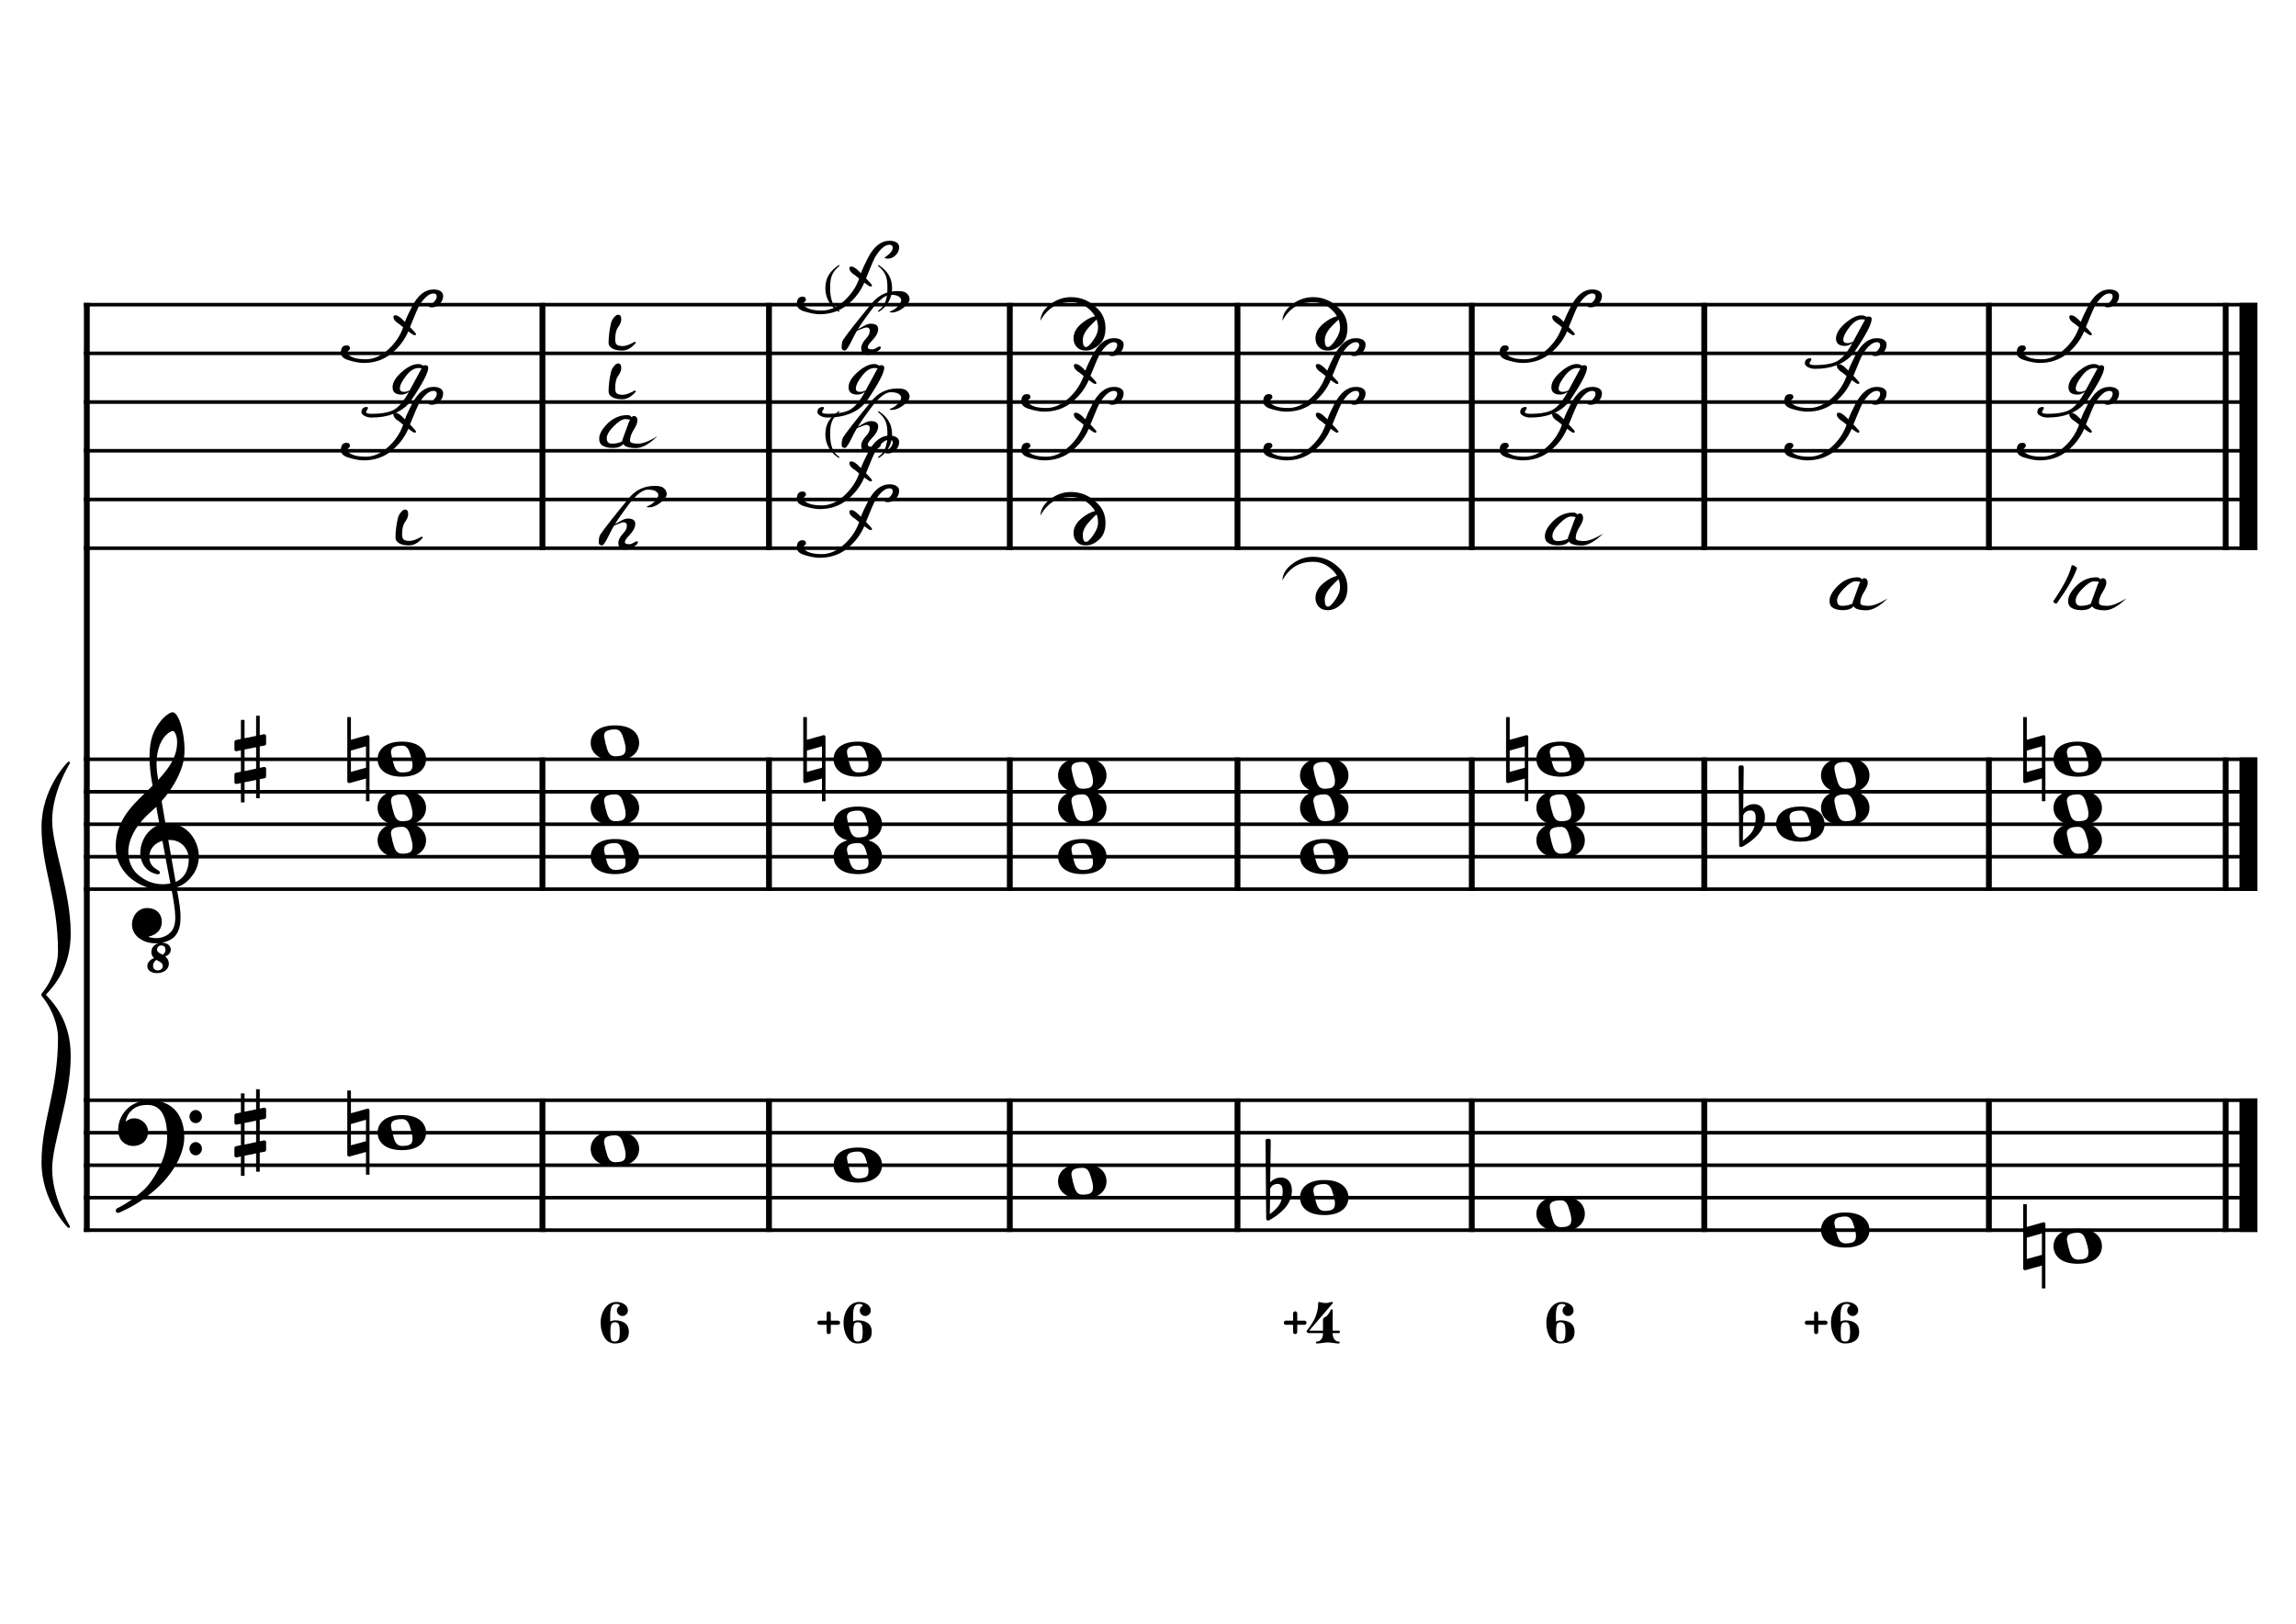 <?xml version="1.0" encoding="UTF-8" standalone="no"?>
<svg width="4209.44px" height="2976.38px" viewBox="0 0 4209.44 2976.38"
 xmlns="http://www.w3.org/2000/svg" xmlns:xlink="http://www.w3.org/1999/xlink" version="1.2" baseProfile="tiny">
<title>SolMajeur (26)</title>
<desc>Generated by MuseScore 3.6.2</desc>
<polyline class="StaffLines" fill="none" stroke="#000000" stroke-width="6.55" stroke-linejoin="bevel" points="153.819,558.425 4138.58,558.425"/>
<polyline class="StaffLines" fill="none" stroke="#000000" stroke-width="6.55" stroke-linejoin="bevel" points="153.819,647.717 4138.58,647.717"/>
<polyline class="StaffLines" fill="none" stroke="#000000" stroke-width="6.55" stroke-linejoin="bevel" points="153.819,737.008 4138.58,737.008"/>
<polyline class="StaffLines" fill="none" stroke="#000000" stroke-width="6.55" stroke-linejoin="bevel" points="153.819,826.299 4138.58,826.299"/>
<polyline class="StaffLines" fill="none" stroke="#000000" stroke-width="6.55" stroke-linejoin="bevel" points="153.819,915.591 4138.58,915.591"/>
<polyline class="StaffLines" fill="none" stroke="#000000" stroke-width="6.55" stroke-linejoin="bevel" points="153.819,1004.88 4138.58,1004.88"/>
<polyline class="StaffLines" fill="none" stroke="#000000" stroke-width="6.55" stroke-linejoin="bevel" points="153.819,1391.81 4138.58,1391.81"/>
<polyline class="StaffLines" fill="none" stroke="#000000" stroke-width="6.55" stroke-linejoin="bevel" points="153.819,1451.34 4138.58,1451.34"/>
<polyline class="StaffLines" fill="none" stroke="#000000" stroke-width="6.55" stroke-linejoin="bevel" points="153.819,1510.87 4138.58,1510.87"/>
<polyline class="StaffLines" fill="none" stroke="#000000" stroke-width="6.55" stroke-linejoin="bevel" points="153.819,1570.39 4138.58,1570.39"/>
<polyline class="StaffLines" fill="none" stroke="#000000" stroke-width="6.55" stroke-linejoin="bevel" points="153.819,1629.92 4138.58,1629.92"/>
<polyline class="StaffLines" fill="none" stroke="#000000" stroke-width="6.55" stroke-linejoin="bevel" points="153.819,2016.85 4138.58,2016.85"/>
<polyline class="StaffLines" fill="none" stroke="#000000" stroke-width="6.55" stroke-linejoin="bevel" points="153.819,2076.38 4138.58,2076.38"/>
<polyline class="StaffLines" fill="none" stroke="#000000" stroke-width="6.55" stroke-linejoin="bevel" points="153.819,2135.91 4138.58,2135.91"/>
<polyline class="StaffLines" fill="none" stroke="#000000" stroke-width="6.55" stroke-linejoin="bevel" points="153.819,2195.43 4138.58,2195.43"/>
<polyline class="StaffLines" fill="none" stroke="#000000" stroke-width="6.55" stroke-linejoin="bevel" points="153.819,2254.96 4138.58,2254.96"/>
<path class="Symbol" transform="matrix(2.381,0,0,2.381,1513.16,796.536)" d="M0,-0.1 C0,7.7 4,14 10.4,18.1 L10.9,17.4 C7.5,14.8 6.3,13.3 5.2,10.1 C4.2,7.2 3.7,4 3.7,-0.2 C3.7,-8.1 4.8,-12.3 10.9,-17.4 L10.5,-18.1 C3.9,-13.6 0,-8.5 0,-0.1"/>
<path class="Symbol" transform="matrix(2.381,0,0,2.381,1618.17,796.536)" d="M3.7,-0.2 C3.7,4 3.2,7.2 2.2,10.1 C1,13.3 -0.2,14.8 -3.6,17.4 L-3,18.1 C3.4,14.1 7.3,7.6 7.3,-0.1 C7.3,-8.4 3.4,-13.8 -3.2,-18.1 L-3.6,-17.4 C2.6,-12.4 3.7,-8.1 3.7,-0.2"/>
<path class="Symbol" transform="matrix(2.381,0,0,2.381,1513.16,528.661)" d="M0,-0.1 C0,7.7 4,14 10.4,18.1 L10.9,17.4 C7.5,14.8 6.3,13.3 5.2,10.1 C4.2,7.2 3.7,4 3.7,-0.2 C3.7,-8.1 4.8,-12.3 10.9,-17.4 L10.5,-18.1 C3.9,-13.6 0,-8.5 0,-0.1"/>
<path class="Symbol" transform="matrix(2.381,0,0,2.381,1618.17,528.661)" d="M3.7,-0.2 C3.7,4 3.2,7.2 2.2,10.1 C1,13.3 -0.2,14.8 -3.6,17.4 L-3,18.1 C3.4,14.1 7.3,7.6 7.3,-0.1 C7.3,-8.4 3.4,-13.8 -3.2,-18.1 L-3.6,-17.4 C2.6,-12.4 3.7,-8.1 3.7,-0.2"/>
<polyline class="BarLine" fill="none" stroke="#000000" stroke-width="10.71" stroke-linejoin="bevel" points="159.176,2013.58 159.176,2258.23"/>
<polyline class="BarLine" fill="none" stroke="#000000" stroke-width="10.71" stroke-linejoin="bevel" points="994.508,2013.58 994.508,2258.23"/>
<polyline class="BarLine" fill="none" stroke="#000000" stroke-width="10.71" stroke-linejoin="bevel" points="1409.83,2013.58 1409.83,2258.23"/>
<polyline class="BarLine" fill="none" stroke="#000000" stroke-width="10.71" stroke-linejoin="bevel" points="1851.35,2013.58 1851.35,2258.23"/>
<polyline class="BarLine" fill="none" stroke="#000000" stroke-width="10.71" stroke-linejoin="bevel" points="2268.78,2013.58 2268.78,2258.23"/>
<polyline class="BarLine" fill="none" stroke="#000000" stroke-width="10.71" stroke-linejoin="bevel" points="2698.33,2013.58 2698.33,2258.23"/>
<polyline class="BarLine" fill="none" stroke="#000000" stroke-width="10.71" stroke-linejoin="bevel" points="3124.56,2013.58 3124.56,2258.23"/>
<polyline class="BarLine" fill="none" stroke="#000000" stroke-width="10.71" stroke-linejoin="bevel" points="3646.4,2013.58 3646.4,2258.23"/>
<polyline class="BarLine" fill="none" stroke="#000000" stroke-width="10.71" stroke-linejoin="bevel" points="4080.54,2013.58 4080.54,2258.23"/>
<polyline class="BarLine" fill="none" stroke="#000000" stroke-width="32.74" stroke-linejoin="bevel" points="4122.21,2013.58 4122.21,2258.23"/>
<polyline class="BarLine" fill="none" stroke="#000000" stroke-width="10.71" stroke-linejoin="bevel" points="159.176,1388.54 159.176,2016.85"/>
<polyline class="BarLine" fill="none" stroke="#000000" stroke-width="10.71" stroke-linejoin="bevel" points="994.508,1388.54 994.508,1633.2"/>
<polyline class="BarLine" fill="none" stroke="#000000" stroke-width="10.71" stroke-linejoin="bevel" points="1409.83,1388.54 1409.83,1633.2"/>
<polyline class="BarLine" fill="none" stroke="#000000" stroke-width="10.71" stroke-linejoin="bevel" points="1851.35,1388.54 1851.35,1633.2"/>
<polyline class="BarLine" fill="none" stroke="#000000" stroke-width="10.71" stroke-linejoin="bevel" points="2268.78,1388.54 2268.78,1633.2"/>
<polyline class="BarLine" fill="none" stroke="#000000" stroke-width="10.71" stroke-linejoin="bevel" points="2698.33,1388.54 2698.33,1633.2"/>
<polyline class="BarLine" fill="none" stroke="#000000" stroke-width="10.71" stroke-linejoin="bevel" points="3124.56,1388.54 3124.56,1633.2"/>
<polyline class="BarLine" fill="none" stroke="#000000" stroke-width="10.71" stroke-linejoin="bevel" points="3646.4,1388.54 3646.4,1633.2"/>
<polyline class="BarLine" fill="none" stroke="#000000" stroke-width="10.71" stroke-linejoin="bevel" points="4080.54,1388.54 4080.54,1633.2"/>
<polyline class="BarLine" fill="none" stroke="#000000" stroke-width="32.74" stroke-linejoin="bevel" points="4122.21,1388.54 4122.21,1633.2"/>
<polyline class="BarLine" fill="none" stroke="#000000" stroke-width="10.71" stroke-linejoin="bevel" points="159.176,555.151 159.176,1391.81"/>
<polyline class="BarLine" fill="none" stroke="#000000" stroke-width="10.71" stroke-linejoin="bevel" points="994.508,555.151 994.508,1008.16"/>
<polyline class="BarLine" fill="none" stroke="#000000" stroke-width="10.71" stroke-linejoin="bevel" points="1409.83,555.151 1409.83,1008.16"/>
<polyline class="BarLine" fill="none" stroke="#000000" stroke-width="10.71" stroke-linejoin="bevel" points="1851.35,555.151 1851.35,1008.16"/>
<polyline class="BarLine" fill="none" stroke="#000000" stroke-width="10.71" stroke-linejoin="bevel" points="2268.78,555.151 2268.78,1008.16"/>
<polyline class="BarLine" fill="none" stroke="#000000" stroke-width="10.71" stroke-linejoin="bevel" points="2698.33,555.151 2698.33,1008.16"/>
<polyline class="BarLine" fill="none" stroke="#000000" stroke-width="10.71" stroke-linejoin="bevel" points="3124.56,555.151 3124.56,1008.16"/>
<polyline class="BarLine" fill="none" stroke="#000000" stroke-width="10.71" stroke-linejoin="bevel" points="3646.4,555.151 3646.4,1008.16"/>
<polyline class="BarLine" fill="none" stroke="#000000" stroke-width="10.71" stroke-linejoin="bevel" points="4080.54,555.151 4080.54,1008.16"/>
<polyline class="BarLine" fill="none" stroke="#000000" stroke-width="32.74" stroke-linejoin="bevel" points="4122.21,555.151 4122.21,1008.16"/>
<path class="Accidental" transform="matrix(2.381,0,0,2.381,636.699,2076.38)" d="M16.6,-18.3 C16.4,-18.5 16.1,-18.6 15.8,-18.6 C15.7,-18.6 15.5,-18.5 15.4,-18.5 L2.8,-15 L2.8,-32.5 L0,-32.5 L0,17 C0,17.8 0.6,18.3 1.4,18.3 L1.8,18.3 L14.4,14.8 L14.4,32.3 L17.1,32.3 L17.1,-17.2 C17.1,-17.6 16.9,-18.1 16.6,-18.3 M14.4,6.5 L2.8,9.7 L2.8,-6.7 L14.4,-10 L14.4,6.5 "/>
<path class="Accidental" transform="matrix(2.381,0,0,2.381,2320.21,2195.43)" d="M20.1,-7.9 C19.5,-11.8 17.1,-15.5 12,-15.5 C7,-15.5 4.1,-12.4 3.6,-11.8 L4,-43.9 C4,-44.7 3.4,-45.3 2.6,-45.3 L1.4,-45.3 C0.6,-45.3 0,-44.7 0,-43.9 L0.5,16.2 C0.5,17 1.1,17.6 1.9,17.6 C2.1,17.6 2.5,17.5 2.7,17.4 C3.1,17.2 9.6,14 15,7.9 C18.8,3.6 20.3,-1.3 20.3,-5.4 C20.3,-6.3 20.2,-7.1 20.1,-7.9 M13.2,-4 C13.2,-2.5 12.8,2.1 10.3,5.9 C8.6,8.5 5.2,11.2 3.3,12.7 L3.6,-6.8 C3.8,-7.7 5.3,-10.6 9.3,-10.6 C12.9,-10.6 13.2,-7.2 13.2,-5.1 L13.2,-4 "/>
<path class="Accidental" transform="matrix(2.381,0,0,2.381,3709.27,2284.72)" d="M16.6,-18.3 C16.4,-18.5 16.1,-18.6 15.8,-18.6 C15.7,-18.6 15.5,-18.5 15.4,-18.5 L2.8,-15 L2.8,-32.5 L0,-32.5 L0,17 C0,17.8 0.6,18.3 1.4,18.3 L1.8,18.3 L14.4,14.8 L14.4,32.3 L17.1,32.3 L17.1,-17.2 C17.1,-17.6 16.9,-18.1 16.6,-18.3 M14.4,6.5 L2.8,9.7 L2.8,-6.7 L14.4,-10 L14.4,6.5 "/>
<path class="Accidental" transform="matrix(2.381,0,0,2.381,636.699,1391.81)" d="M16.6,-18.3 C16.4,-18.5 16.1,-18.6 15.8,-18.6 C15.7,-18.6 15.5,-18.5 15.4,-18.5 L2.8,-15 L2.8,-32.5 L0,-32.5 L0,17 C0,17.8 0.6,18.3 1.4,18.3 L1.8,18.3 L14.4,14.8 L14.4,32.3 L17.1,32.3 L17.1,-17.2 C17.1,-17.6 16.9,-18.1 16.6,-18.3 M14.4,6.5 L2.8,9.7 L2.8,-6.7 L14.4,-10 L14.4,6.5 "/>
<path class="Accidental" transform="matrix(2.381,0,0,2.381,1472.69,1391.81)" d="M16.6,-18.3 C16.4,-18.5 16.1,-18.6 15.8,-18.6 C15.7,-18.6 15.5,-18.5 15.4,-18.5 L2.8,-15 L2.8,-32.5 L0,-32.5 L0,17 C0,17.8 0.6,18.3 1.4,18.3 L1.8,18.3 L14.4,14.8 L14.4,32.3 L17.1,32.3 L17.1,-17.2 C17.1,-17.6 16.9,-18.1 16.6,-18.3 M14.4,6.5 L2.8,9.7 L2.8,-6.7 L14.4,-10 L14.4,6.5 "/>
<path class="Accidental" transform="matrix(2.381,0,0,2.381,2761.19,1391.81)" d="M16.6,-18.3 C16.4,-18.5 16.1,-18.6 15.8,-18.6 C15.7,-18.6 15.5,-18.5 15.4,-18.5 L2.8,-15 L2.8,-32.5 L0,-32.5 L0,17 C0,17.8 0.6,18.3 1.4,18.3 L1.8,18.3 L14.4,14.8 L14.4,32.3 L17.1,32.3 L17.1,-17.2 C17.1,-17.6 16.9,-18.1 16.6,-18.3 M14.4,6.5 L2.8,9.7 L2.8,-6.7 L14.4,-10 L14.4,6.5 "/>
<path class="Accidental" transform="matrix(2.381,0,0,2.381,3187.43,1510.87)" d="M20.1,-7.9 C19.5,-11.8 17.1,-15.5 12,-15.5 C7,-15.5 4.1,-12.4 3.6,-11.8 L4,-43.9 C4,-44.7 3.4,-45.3 2.6,-45.3 L1.4,-45.3 C0.6,-45.3 0,-44.7 0,-43.9 L0.5,16.2 C0.5,17 1.1,17.6 1.9,17.6 C2.1,17.6 2.5,17.5 2.7,17.4 C3.1,17.2 9.6,14 15,7.9 C18.8,3.6 20.3,-1.3 20.3,-5.4 C20.3,-6.3 20.2,-7.1 20.1,-7.9 M13.2,-4 C13.2,-2.5 12.8,2.1 10.3,5.9 C8.6,8.5 5.2,11.2 3.3,12.7 L3.6,-6.8 C3.8,-7.7 5.3,-10.6 9.3,-10.6 C12.9,-10.6 13.2,-7.2 13.2,-5.1 L13.2,-4 "/>
<path class="Accidental" transform="matrix(2.381,0,0,2.381,3709.27,1391.81)" d="M16.6,-18.3 C16.4,-18.5 16.1,-18.6 15.8,-18.6 C15.7,-18.6 15.5,-18.5 15.4,-18.5 L2.8,-15 L2.8,-32.5 L0,-32.5 L0,17 C0,17.8 0.6,18.3 1.4,18.3 L1.8,18.3 L14.4,14.8 L14.4,32.3 L17.1,32.3 L17.1,-17.2 C17.1,-17.6 16.9,-18.1 16.6,-18.3 M14.4,6.5 L2.8,9.7 L2.8,-6.7 L14.4,-10 L14.4,6.5 "/>
<path class="Note" transform="matrix(2.381,0,0,2.381,692.283,2076.38)" d="M18.7,-13.6 C4.9,-13.6 0,-6.6 0,-0.1 C0,6.4 4.9,13.4 18.7,13.4 C32.5,13.4 37.3,6.4 37.3,-0.1 C37.3,-6.6 32.5,-13.6 18.7,-13.6 M10.4,-4.5 C10.3,-4.9 10.3,-5.3 10.3,-5.7 C10.3,-6.5 10.5,-7.3 10.9,-8 C11.6,-9 12.8,-9.7 14.3,-10 C15.6,-10.3 16.3,-10.5 18.9,-10.5 L19,-10.5 C23,-10.5 24.3,-6.8 25.4,-3 L25.7,-2 C26.5,0.6 26.9,2.8 26.9,4.5 C26.9,5.7 26.7,6.8 26.3,7.6 C25.7,8.7 24.7,9.4 23,9.8 C22.1,10 20.6,10.1 20.6,10.1 C20.1,10.1 19.7,10.2 19.3,10.2 C16.1,10.2 14.1,9 12.7,4.7 C11.5,1 11.3,-0.1 10.4,-4.5"/>
<path class="Note" transform="matrix(2.381,0,0,2.381,1082.97,2106.14)" d="M18.7,-13.6 C4.9,-13.6 0,-6.6 0,-0.1 C0,6.4 4.9,13.4 18.7,13.4 C32.5,13.4 37.3,6.4 37.3,-0.1 C37.3,-6.6 32.5,-13.6 18.7,-13.6 M10.4,-4.5 C10.3,-4.9 10.3,-5.3 10.3,-5.7 C10.3,-6.5 10.5,-7.3 10.9,-8 C11.6,-9 12.8,-9.7 14.3,-10 C15.6,-10.3 16.3,-10.5 18.9,-10.5 L19,-10.5 C23,-10.5 24.3,-6.8 25.4,-3 L25.7,-2 C26.5,0.6 26.9,2.8 26.9,4.5 C26.9,5.7 26.7,6.8 26.3,7.6 C25.7,8.7 24.7,9.4 23,9.8 C22.1,10 20.6,10.1 20.6,10.1 C20.1,10.1 19.7,10.2 19.3,10.2 C16.1,10.2 14.1,9 12.7,4.7 C11.5,1 11.3,-0.1 10.4,-4.5"/>
<path class="Note" transform="matrix(2.381,0,0,2.381,1528.28,2135.91)" d="M18.7,-13.6 C4.9,-13.6 0,-6.6 0,-0.1 C0,6.4 4.9,13.4 18.7,13.4 C32.5,13.4 37.3,6.4 37.3,-0.1 C37.3,-6.6 32.5,-13.6 18.7,-13.6 M10.4,-4.5 C10.3,-4.9 10.3,-5.3 10.3,-5.7 C10.3,-6.5 10.5,-7.3 10.9,-8 C11.6,-9 12.8,-9.7 14.3,-10 C15.6,-10.3 16.3,-10.5 18.9,-10.5 L19,-10.5 C23,-10.5 24.3,-6.8 25.4,-3 L25.7,-2 C26.5,0.6 26.9,2.8 26.9,4.5 C26.9,5.7 26.7,6.8 26.3,7.6 C25.7,8.7 24.7,9.4 23,9.8 C22.1,10 20.6,10.1 20.6,10.1 C20.1,10.1 19.7,10.2 19.3,10.2 C16.1,10.2 14.1,9 12.7,4.7 C11.5,1 11.3,-0.1 10.4,-4.5"/>
<path class="Note" transform="matrix(2.381,0,0,2.381,1939.82,2165.67)" d="M18.7,-13.6 C4.9,-13.6 0,-6.6 0,-0.1 C0,6.4 4.9,13.4 18.7,13.4 C32.5,13.4 37.3,6.4 37.3,-0.1 C37.3,-6.6 32.5,-13.6 18.7,-13.6 M10.4,-4.5 C10.3,-4.9 10.3,-5.3 10.3,-5.7 C10.3,-6.5 10.5,-7.3 10.9,-8 C11.6,-9 12.8,-9.7 14.3,-10 C15.6,-10.3 16.3,-10.5 18.9,-10.5 L19,-10.5 C23,-10.5 24.3,-6.8 25.4,-3 L25.7,-2 C26.5,0.6 26.9,2.8 26.9,4.5 C26.9,5.7 26.7,6.8 26.3,7.6 C25.7,8.7 24.7,9.4 23,9.8 C22.1,10 20.6,10.1 20.6,10.1 C20.1,10.1 19.7,10.2 19.3,10.2 C16.1,10.2 14.1,9 12.7,4.7 C11.5,1 11.3,-0.1 10.4,-4.5"/>
<path class="Note" transform="matrix(2.381,0,0,2.381,2383.42,2195.43)" d="M18.7,-13.6 C4.9,-13.6 0,-6.6 0,-0.1 C0,6.4 4.9,13.4 18.7,13.4 C32.5,13.4 37.3,6.4 37.3,-0.1 C37.3,-6.6 32.5,-13.6 18.7,-13.6 M10.4,-4.5 C10.3,-4.9 10.3,-5.3 10.3,-5.7 C10.3,-6.5 10.5,-7.3 10.9,-8 C11.6,-9 12.8,-9.7 14.3,-10 C15.6,-10.3 16.3,-10.5 18.9,-10.5 L19,-10.5 C23,-10.5 24.3,-6.8 25.4,-3 L25.7,-2 C26.5,0.6 26.9,2.8 26.9,4.5 C26.9,5.7 26.7,6.8 26.3,7.6 C25.7,8.7 24.7,9.4 23,9.8 C22.1,10 20.6,10.1 20.6,10.1 C20.1,10.1 19.7,10.2 19.3,10.2 C16.1,10.2 14.1,9 12.7,4.7 C11.5,1 11.3,-0.1 10.4,-4.5"/>
<path class="Note" transform="matrix(2.381,0,0,2.381,2816.78,2225.2)" d="M18.7,-13.6 C4.9,-13.6 0,-6.6 0,-0.1 C0,6.4 4.9,13.4 18.7,13.4 C32.5,13.4 37.3,6.4 37.3,-0.1 C37.3,-6.6 32.5,-13.6 18.7,-13.6 M10.4,-4.5 C10.3,-4.9 10.3,-5.3 10.3,-5.7 C10.3,-6.5 10.5,-7.3 10.9,-8 C11.6,-9 12.8,-9.7 14.3,-10 C15.6,-10.3 16.3,-10.5 18.9,-10.5 L19,-10.5 C23,-10.5 24.3,-6.8 25.4,-3 L25.7,-2 C26.5,0.6 26.9,2.8 26.9,4.5 C26.9,5.7 26.7,6.8 26.3,7.6 C25.7,8.7 24.7,9.4 23,9.8 C22.1,10 20.6,10.1 20.6,10.1 C20.1,10.1 19.7,10.2 19.3,10.2 C16.1,10.2 14.1,9 12.7,4.7 C11.5,1 11.3,-0.1 10.4,-4.5"/>
<path class="Note" transform="matrix(2.381,0,0,2.381,3338.62,2254.96)" d="M18.7,-13.6 C4.9,-13.6 0,-6.6 0,-0.1 C0,6.4 4.9,13.4 18.7,13.4 C32.5,13.4 37.3,6.4 37.3,-0.1 C37.3,-6.6 32.5,-13.6 18.7,-13.6 M10.4,-4.5 C10.3,-4.9 10.3,-5.3 10.3,-5.7 C10.3,-6.5 10.5,-7.3 10.9,-8 C11.6,-9 12.8,-9.7 14.3,-10 C15.6,-10.3 16.3,-10.5 18.9,-10.5 L19,-10.5 C23,-10.5 24.3,-6.8 25.4,-3 L25.7,-2 C26.5,0.6 26.9,2.8 26.9,4.5 C26.9,5.7 26.7,6.8 26.3,7.6 C25.7,8.7 24.7,9.4 23,9.8 C22.1,10 20.6,10.1 20.6,10.1 C20.1,10.1 19.7,10.2 19.3,10.2 C16.1,10.2 14.1,9 12.7,4.7 C11.5,1 11.3,-0.1 10.4,-4.5"/>
<path class="Note" transform="matrix(2.381,0,0,2.381,3764.85,2284.72)" d="M18.7,-13.6 C4.9,-13.6 0,-6.6 0,-0.1 C0,6.4 4.9,13.4 18.7,13.4 C32.5,13.4 37.3,6.4 37.3,-0.1 C37.3,-6.6 32.5,-13.6 18.7,-13.6 M10.4,-4.5 C10.3,-4.9 10.3,-5.3 10.3,-5.7 C10.3,-6.5 10.5,-7.3 10.9,-8 C11.6,-9 12.8,-9.7 14.3,-10 C15.6,-10.3 16.3,-10.5 18.9,-10.5 L19,-10.5 C23,-10.5 24.3,-6.8 25.4,-3 L25.7,-2 C26.5,0.6 26.9,2.8 26.9,4.5 C26.9,5.7 26.7,6.8 26.3,7.6 C25.7,8.7 24.7,9.4 23,9.8 C22.1,10 20.6,10.1 20.6,10.1 C20.1,10.1 19.7,10.2 19.3,10.2 C16.1,10.2 14.1,9 12.7,4.7 C11.5,1 11.3,-0.1 10.4,-4.5"/>
<path class="Note" transform="matrix(2.381,0,0,2.381,692.283,1540.63)" d="M18.7,-13.6 C4.9,-13.6 0,-6.6 0,-0.1 C0,6.4 4.9,13.4 18.7,13.4 C32.5,13.4 37.3,6.4 37.3,-0.1 C37.3,-6.6 32.5,-13.6 18.7,-13.6 M10.4,-4.5 C10.3,-4.9 10.3,-5.3 10.3,-5.7 C10.3,-6.5 10.5,-7.3 10.9,-8 C11.6,-9 12.8,-9.7 14.3,-10 C15.6,-10.3 16.3,-10.5 18.9,-10.5 L19,-10.5 C23,-10.5 24.3,-6.8 25.4,-3 L25.7,-2 C26.5,0.6 26.9,2.8 26.9,4.5 C26.9,5.7 26.7,6.8 26.3,7.6 C25.7,8.7 24.7,9.4 23,9.8 C22.1,10 20.6,10.1 20.6,10.1 C20.1,10.1 19.7,10.2 19.3,10.2 C16.1,10.2 14.1,9 12.7,4.7 C11.5,1 11.3,-0.1 10.4,-4.5"/>
<path class="Note" transform="matrix(2.381,0,0,2.381,692.283,1481.1)" d="M18.7,-13.6 C4.9,-13.6 0,-6.6 0,-0.1 C0,6.4 4.9,13.4 18.7,13.4 C32.5,13.4 37.3,6.4 37.3,-0.1 C37.3,-6.6 32.5,-13.6 18.7,-13.6 M10.4,-4.5 C10.3,-4.9 10.3,-5.3 10.3,-5.7 C10.3,-6.5 10.5,-7.3 10.9,-8 C11.6,-9 12.8,-9.7 14.3,-10 C15.6,-10.3 16.3,-10.5 18.9,-10.5 L19,-10.5 C23,-10.5 24.3,-6.8 25.4,-3 L25.7,-2 C26.5,0.6 26.9,2.8 26.9,4.5 C26.9,5.7 26.7,6.8 26.3,7.6 C25.7,8.7 24.7,9.4 23,9.8 C22.1,10 20.6,10.1 20.6,10.1 C20.1,10.1 19.7,10.2 19.3,10.2 C16.1,10.2 14.1,9 12.7,4.7 C11.5,1 11.3,-0.1 10.4,-4.5"/>
<path class="Note" transform="matrix(2.381,0,0,2.381,692.283,1391.81)" d="M18.7,-13.6 C4.9,-13.6 0,-6.6 0,-0.1 C0,6.4 4.9,13.4 18.7,13.4 C32.5,13.4 37.3,6.4 37.3,-0.1 C37.3,-6.6 32.5,-13.6 18.7,-13.6 M10.4,-4.5 C10.3,-4.9 10.3,-5.3 10.3,-5.7 C10.3,-6.5 10.5,-7.3 10.9,-8 C11.6,-9 12.8,-9.7 14.3,-10 C15.6,-10.3 16.3,-10.5 18.9,-10.5 L19,-10.5 C23,-10.5 24.3,-6.8 25.4,-3 L25.7,-2 C26.5,0.6 26.9,2.8 26.9,4.5 C26.9,5.7 26.7,6.8 26.3,7.6 C25.7,8.7 24.7,9.4 23,9.8 C22.1,10 20.6,10.1 20.6,10.1 C20.1,10.1 19.7,10.2 19.3,10.2 C16.1,10.2 14.1,9 12.7,4.7 C11.5,1 11.3,-0.1 10.4,-4.5"/>
<path class="Note" transform="matrix(2.381,0,0,2.381,1082.97,1570.39)" d="M18.7,-13.6 C4.9,-13.6 0,-6.6 0,-0.1 C0,6.4 4.9,13.4 18.7,13.4 C32.5,13.4 37.3,6.4 37.3,-0.1 C37.3,-6.6 32.5,-13.6 18.7,-13.6 M10.4,-4.5 C10.3,-4.9 10.3,-5.3 10.3,-5.7 C10.3,-6.5 10.5,-7.3 10.9,-8 C11.6,-9 12.8,-9.7 14.3,-10 C15.6,-10.3 16.3,-10.5 18.9,-10.5 L19,-10.5 C23,-10.5 24.3,-6.8 25.4,-3 L25.7,-2 C26.5,0.6 26.9,2.8 26.9,4.5 C26.9,5.7 26.7,6.8 26.3,7.6 C25.7,8.7 24.7,9.4 23,9.8 C22.1,10 20.6,10.1 20.6,10.1 C20.1,10.1 19.7,10.2 19.3,10.2 C16.1,10.2 14.1,9 12.7,4.7 C11.5,1 11.3,-0.1 10.4,-4.5"/>
<path class="Note" transform="matrix(2.381,0,0,2.381,1082.97,1481.1)" d="M18.7,-13.6 C4.9,-13.6 0,-6.6 0,-0.1 C0,6.4 4.9,13.4 18.7,13.4 C32.5,13.4 37.3,6.4 37.3,-0.1 C37.3,-6.6 32.5,-13.6 18.7,-13.6 M10.4,-4.5 C10.3,-4.9 10.3,-5.3 10.3,-5.7 C10.3,-6.5 10.5,-7.3 10.9,-8 C11.6,-9 12.8,-9.7 14.3,-10 C15.6,-10.3 16.3,-10.5 18.9,-10.5 L19,-10.5 C23,-10.5 24.3,-6.8 25.4,-3 L25.7,-2 C26.5,0.6 26.9,2.8 26.9,4.5 C26.9,5.7 26.7,6.8 26.3,7.6 C25.7,8.7 24.7,9.4 23,9.8 C22.1,10 20.6,10.1 20.6,10.1 C20.1,10.1 19.7,10.2 19.3,10.2 C16.1,10.2 14.1,9 12.7,4.7 C11.5,1 11.3,-0.1 10.4,-4.5"/>
<path class="Note" transform="matrix(2.381,0,0,2.381,1082.97,1362.05)" d="M18.7,-13.6 C4.9,-13.6 0,-6.6 0,-0.1 C0,6.4 4.9,13.4 18.7,13.4 C32.5,13.4 37.3,6.4 37.3,-0.1 C37.3,-6.6 32.5,-13.6 18.7,-13.6 M10.4,-4.5 C10.3,-4.9 10.3,-5.3 10.3,-5.7 C10.3,-6.5 10.5,-7.3 10.9,-8 C11.6,-9 12.8,-9.7 14.3,-10 C15.6,-10.3 16.3,-10.5 18.9,-10.5 L19,-10.5 C23,-10.5 24.3,-6.8 25.4,-3 L25.7,-2 C26.5,0.6 26.9,2.8 26.9,4.5 C26.9,5.7 26.7,6.8 26.3,7.6 C25.7,8.7 24.7,9.4 23,9.8 C22.1,10 20.6,10.1 20.6,10.1 C20.1,10.1 19.7,10.2 19.3,10.2 C16.1,10.2 14.1,9 12.7,4.7 C11.5,1 11.3,-0.1 10.4,-4.5"/>
<path class="Note" transform="matrix(2.381,0,0,2.381,1528.28,1570.39)" d="M18.7,-13.6 C4.9,-13.6 0,-6.6 0,-0.1 C0,6.4 4.9,13.4 18.7,13.4 C32.5,13.4 37.3,6.4 37.3,-0.1 C37.3,-6.6 32.5,-13.6 18.7,-13.6 M10.4,-4.5 C10.3,-4.9 10.3,-5.3 10.3,-5.7 C10.3,-6.5 10.5,-7.3 10.9,-8 C11.6,-9 12.8,-9.7 14.3,-10 C15.6,-10.3 16.3,-10.5 18.9,-10.5 L19,-10.5 C23,-10.5 24.3,-6.8 25.4,-3 L25.7,-2 C26.5,0.6 26.9,2.8 26.9,4.5 C26.9,5.7 26.7,6.8 26.3,7.6 C25.7,8.7 24.7,9.4 23,9.8 C22.1,10 20.6,10.1 20.6,10.1 C20.1,10.1 19.7,10.2 19.3,10.2 C16.1,10.2 14.1,9 12.7,4.7 C11.5,1 11.3,-0.1 10.4,-4.5"/>
<path class="Note" transform="matrix(2.381,0,0,2.381,1528.28,1510.87)" d="M18.7,-13.6 C4.9,-13.6 0,-6.6 0,-0.1 C0,6.4 4.9,13.4 18.7,13.4 C32.5,13.4 37.3,6.4 37.3,-0.1 C37.3,-6.6 32.5,-13.6 18.7,-13.6 M10.4,-4.5 C10.3,-4.9 10.3,-5.3 10.3,-5.7 C10.3,-6.5 10.5,-7.3 10.9,-8 C11.6,-9 12.8,-9.7 14.3,-10 C15.6,-10.3 16.3,-10.5 18.9,-10.5 L19,-10.5 C23,-10.5 24.3,-6.8 25.4,-3 L25.7,-2 C26.5,0.6 26.9,2.8 26.9,4.5 C26.9,5.7 26.7,6.8 26.3,7.6 C25.7,8.7 24.7,9.4 23,9.8 C22.1,10 20.6,10.1 20.6,10.1 C20.1,10.1 19.7,10.2 19.3,10.2 C16.1,10.2 14.1,9 12.7,4.7 C11.5,1 11.3,-0.1 10.4,-4.5"/>
<path class="Note" transform="matrix(2.381,0,0,2.381,1528.28,1391.81)" d="M18.7,-13.6 C4.9,-13.6 0,-6.6 0,-0.1 C0,6.4 4.9,13.4 18.7,13.4 C32.5,13.4 37.3,6.4 37.3,-0.1 C37.3,-6.6 32.5,-13.6 18.7,-13.6 M10.4,-4.5 C10.3,-4.9 10.3,-5.3 10.3,-5.7 C10.3,-6.5 10.5,-7.3 10.9,-8 C11.6,-9 12.8,-9.7 14.3,-10 C15.6,-10.3 16.3,-10.5 18.9,-10.5 L19,-10.5 C23,-10.5 24.3,-6.8 25.4,-3 L25.7,-2 C26.5,0.6 26.9,2.8 26.9,4.5 C26.9,5.7 26.7,6.8 26.3,7.6 C25.7,8.7 24.7,9.4 23,9.8 C22.1,10 20.6,10.1 20.6,10.1 C20.1,10.1 19.7,10.2 19.3,10.2 C16.1,10.2 14.1,9 12.7,4.7 C11.5,1 11.3,-0.1 10.4,-4.5"/>
<path class="Note" transform="matrix(2.381,0,0,2.381,1939.82,1570.39)" d="M18.7,-13.6 C4.9,-13.6 0,-6.6 0,-0.1 C0,6.4 4.9,13.4 18.7,13.4 C32.5,13.4 37.3,6.4 37.3,-0.1 C37.3,-6.6 32.5,-13.6 18.7,-13.6 M10.4,-4.5 C10.3,-4.9 10.3,-5.3 10.3,-5.7 C10.3,-6.5 10.5,-7.3 10.9,-8 C11.6,-9 12.8,-9.7 14.3,-10 C15.6,-10.3 16.3,-10.5 18.9,-10.5 L19,-10.5 C23,-10.5 24.3,-6.8 25.4,-3 L25.7,-2 C26.5,0.6 26.9,2.8 26.9,4.5 C26.9,5.7 26.7,6.8 26.3,7.6 C25.7,8.7 24.7,9.4 23,9.8 C22.1,10 20.6,10.1 20.6,10.1 C20.1,10.1 19.7,10.2 19.3,10.2 C16.1,10.2 14.1,9 12.7,4.7 C11.5,1 11.3,-0.1 10.4,-4.5"/>
<path class="Note" transform="matrix(2.381,0,0,2.381,1939.82,1481.1)" d="M18.7,-13.6 C4.9,-13.6 0,-6.6 0,-0.1 C0,6.4 4.9,13.4 18.7,13.4 C32.5,13.4 37.3,6.4 37.3,-0.1 C37.3,-6.6 32.5,-13.6 18.7,-13.6 M10.4,-4.5 C10.3,-4.9 10.3,-5.3 10.3,-5.7 C10.3,-6.5 10.5,-7.3 10.9,-8 C11.6,-9 12.8,-9.7 14.3,-10 C15.6,-10.3 16.3,-10.5 18.9,-10.5 L19,-10.5 C23,-10.5 24.3,-6.8 25.4,-3 L25.7,-2 C26.5,0.6 26.9,2.8 26.9,4.5 C26.9,5.7 26.7,6.8 26.3,7.6 C25.7,8.7 24.7,9.4 23,9.8 C22.1,10 20.6,10.1 20.6,10.1 C20.1,10.1 19.7,10.2 19.3,10.2 C16.1,10.2 14.1,9 12.7,4.7 C11.5,1 11.3,-0.1 10.4,-4.5"/>
<path class="Note" transform="matrix(2.381,0,0,2.381,1939.82,1421.57)" d="M18.7,-13.6 C4.9,-13.6 0,-6.6 0,-0.1 C0,6.4 4.9,13.4 18.7,13.4 C32.5,13.4 37.3,6.4 37.3,-0.1 C37.3,-6.6 32.5,-13.6 18.7,-13.6 M10.4,-4.5 C10.3,-4.9 10.3,-5.3 10.3,-5.7 C10.3,-6.5 10.5,-7.3 10.9,-8 C11.6,-9 12.8,-9.7 14.3,-10 C15.6,-10.3 16.3,-10.5 18.9,-10.5 L19,-10.5 C23,-10.5 24.3,-6.8 25.4,-3 L25.7,-2 C26.5,0.6 26.9,2.8 26.9,4.5 C26.9,5.7 26.7,6.8 26.3,7.6 C25.7,8.7 24.7,9.4 23,9.8 C22.1,10 20.6,10.1 20.6,10.1 C20.1,10.1 19.7,10.2 19.3,10.2 C16.1,10.2 14.1,9 12.7,4.7 C11.5,1 11.3,-0.1 10.4,-4.5"/>
<path class="Note" transform="matrix(2.381,0,0,2.381,2383.42,1570.39)" d="M18.7,-13.6 C4.9,-13.6 0,-6.6 0,-0.1 C0,6.4 4.9,13.4 18.7,13.4 C32.5,13.4 37.3,6.4 37.3,-0.1 C37.3,-6.6 32.5,-13.6 18.7,-13.6 M10.4,-4.5 C10.3,-4.9 10.3,-5.3 10.3,-5.7 C10.3,-6.5 10.5,-7.3 10.9,-8 C11.6,-9 12.8,-9.7 14.3,-10 C15.6,-10.3 16.3,-10.5 18.9,-10.5 L19,-10.5 C23,-10.5 24.3,-6.8 25.4,-3 L25.7,-2 C26.5,0.6 26.9,2.8 26.9,4.5 C26.9,5.7 26.7,6.8 26.3,7.6 C25.7,8.7 24.7,9.4 23,9.8 C22.1,10 20.6,10.1 20.6,10.1 C20.1,10.1 19.7,10.2 19.3,10.2 C16.1,10.2 14.1,9 12.7,4.7 C11.5,1 11.3,-0.1 10.4,-4.5"/>
<path class="Note" transform="matrix(2.381,0,0,2.381,2383.42,1481.1)" d="M18.7,-13.6 C4.9,-13.6 0,-6.6 0,-0.1 C0,6.4 4.9,13.4 18.7,13.4 C32.5,13.4 37.3,6.4 37.3,-0.1 C37.3,-6.6 32.5,-13.6 18.7,-13.6 M10.4,-4.5 C10.3,-4.9 10.3,-5.3 10.3,-5.7 C10.3,-6.5 10.5,-7.3 10.9,-8 C11.6,-9 12.8,-9.7 14.3,-10 C15.6,-10.3 16.3,-10.5 18.9,-10.5 L19,-10.5 C23,-10.5 24.3,-6.8 25.4,-3 L25.7,-2 C26.5,0.6 26.9,2.8 26.9,4.5 C26.9,5.7 26.7,6.8 26.3,7.6 C25.7,8.7 24.7,9.4 23,9.8 C22.1,10 20.6,10.1 20.6,10.1 C20.1,10.1 19.7,10.2 19.3,10.2 C16.1,10.2 14.1,9 12.7,4.7 C11.5,1 11.3,-0.1 10.4,-4.5"/>
<path class="Note" transform="matrix(2.381,0,0,2.381,2383.42,1421.57)" d="M18.7,-13.6 C4.9,-13.6 0,-6.6 0,-0.1 C0,6.4 4.9,13.4 18.7,13.4 C32.5,13.4 37.3,6.4 37.3,-0.1 C37.3,-6.6 32.5,-13.6 18.7,-13.6 M10.4,-4.5 C10.3,-4.9 10.3,-5.3 10.3,-5.7 C10.3,-6.5 10.5,-7.3 10.9,-8 C11.6,-9 12.8,-9.7 14.3,-10 C15.6,-10.3 16.3,-10.5 18.9,-10.5 L19,-10.5 C23,-10.5 24.3,-6.8 25.4,-3 L25.7,-2 C26.5,0.6 26.9,2.8 26.9,4.5 C26.9,5.7 26.7,6.8 26.3,7.6 C25.7,8.7 24.7,9.4 23,9.8 C22.1,10 20.6,10.1 20.6,10.1 C20.1,10.1 19.7,10.2 19.3,10.2 C16.1,10.2 14.1,9 12.7,4.7 C11.5,1 11.3,-0.1 10.4,-4.5"/>
<path class="Note" transform="matrix(2.381,0,0,2.381,2816.78,1540.63)" d="M18.7,-13.6 C4.9,-13.6 0,-6.6 0,-0.1 C0,6.4 4.9,13.4 18.7,13.4 C32.5,13.4 37.3,6.4 37.3,-0.1 C37.3,-6.6 32.5,-13.6 18.7,-13.6 M10.4,-4.5 C10.3,-4.9 10.3,-5.3 10.3,-5.7 C10.3,-6.5 10.5,-7.3 10.9,-8 C11.6,-9 12.8,-9.7 14.3,-10 C15.6,-10.3 16.3,-10.5 18.9,-10.5 L19,-10.5 C23,-10.5 24.3,-6.8 25.4,-3 L25.7,-2 C26.5,0.6 26.9,2.8 26.9,4.5 C26.9,5.7 26.7,6.8 26.3,7.6 C25.7,8.7 24.7,9.4 23,9.8 C22.1,10 20.6,10.1 20.6,10.1 C20.1,10.1 19.7,10.2 19.3,10.2 C16.1,10.2 14.1,9 12.7,4.7 C11.5,1 11.3,-0.1 10.4,-4.5"/>
<path class="Note" transform="matrix(2.381,0,0,2.381,2816.78,1481.1)" d="M18.7,-13.6 C4.9,-13.6 0,-6.6 0,-0.1 C0,6.4 4.9,13.4 18.7,13.4 C32.5,13.4 37.3,6.4 37.3,-0.1 C37.3,-6.6 32.5,-13.6 18.7,-13.6 M10.4,-4.5 C10.3,-4.9 10.3,-5.3 10.3,-5.7 C10.3,-6.5 10.5,-7.3 10.9,-8 C11.6,-9 12.8,-9.7 14.3,-10 C15.6,-10.3 16.3,-10.5 18.9,-10.5 L19,-10.5 C23,-10.5 24.3,-6.8 25.4,-3 L25.7,-2 C26.5,0.6 26.9,2.8 26.9,4.5 C26.9,5.7 26.7,6.8 26.3,7.6 C25.7,8.7 24.7,9.4 23,9.8 C22.1,10 20.6,10.1 20.6,10.1 C20.1,10.1 19.7,10.2 19.3,10.2 C16.1,10.2 14.1,9 12.7,4.7 C11.5,1 11.3,-0.1 10.4,-4.5"/>
<path class="Note" transform="matrix(2.381,0,0,2.381,2816.78,1391.81)" d="M18.7,-13.6 C4.9,-13.6 0,-6.6 0,-0.1 C0,6.4 4.9,13.4 18.7,13.4 C32.5,13.4 37.3,6.4 37.3,-0.1 C37.3,-6.6 32.5,-13.6 18.7,-13.6 M10.4,-4.5 C10.3,-4.9 10.3,-5.3 10.3,-5.7 C10.3,-6.5 10.5,-7.3 10.9,-8 C11.6,-9 12.8,-9.7 14.3,-10 C15.6,-10.3 16.3,-10.5 18.9,-10.5 L19,-10.5 C23,-10.5 24.3,-6.8 25.4,-3 L25.7,-2 C26.5,0.6 26.9,2.8 26.9,4.5 C26.9,5.7 26.7,6.8 26.3,7.6 C25.7,8.7 24.7,9.4 23,9.8 C22.1,10 20.6,10.1 20.6,10.1 C20.1,10.1 19.7,10.2 19.3,10.2 C16.1,10.2 14.1,9 12.7,4.7 C11.5,1 11.3,-0.1 10.4,-4.5"/>
<path class="Note" transform="matrix(2.381,0,0,2.381,3256.36,1510.87)" d="M18.7,-13.6 C4.9,-13.6 0,-6.6 0,-0.1 C0,6.4 4.9,13.4 18.7,13.4 C32.5,13.4 37.3,6.4 37.3,-0.1 C37.3,-6.6 32.5,-13.6 18.7,-13.6 M10.4,-4.5 C10.3,-4.9 10.3,-5.3 10.3,-5.7 C10.3,-6.5 10.5,-7.3 10.9,-8 C11.6,-9 12.8,-9.7 14.3,-10 C15.6,-10.3 16.3,-10.5 18.9,-10.5 L19,-10.5 C23,-10.5 24.3,-6.8 25.4,-3 L25.7,-2 C26.5,0.6 26.9,2.8 26.9,4.5 C26.9,5.7 26.7,6.8 26.3,7.6 C25.7,8.7 24.7,9.4 23,9.8 C22.1,10 20.6,10.1 20.6,10.1 C20.1,10.1 19.7,10.2 19.3,10.2 C16.1,10.2 14.1,9 12.7,4.7 C11.5,1 11.3,-0.1 10.4,-4.5"/>
<path class="Note" transform="matrix(2.381,0,0,2.381,3338.62,1481.1)" d="M18.7,-13.6 C4.9,-13.6 0,-6.6 0,-0.1 C0,6.4 4.9,13.4 18.7,13.4 C32.5,13.4 37.3,6.4 37.3,-0.1 C37.3,-6.6 32.5,-13.6 18.7,-13.6 M10.4,-4.5 C10.3,-4.9 10.3,-5.3 10.3,-5.7 C10.3,-6.5 10.5,-7.3 10.9,-8 C11.6,-9 12.8,-9.7 14.3,-10 C15.6,-10.3 16.3,-10.5 18.9,-10.5 L19,-10.5 C23,-10.5 24.3,-6.8 25.4,-3 L25.7,-2 C26.5,0.6 26.9,2.8 26.9,4.5 C26.9,5.7 26.7,6.8 26.3,7.6 C25.7,8.7 24.7,9.4 23,9.8 C22.1,10 20.6,10.1 20.6,10.1 C20.1,10.1 19.7,10.2 19.3,10.2 C16.1,10.2 14.1,9 12.7,4.7 C11.5,1 11.3,-0.1 10.4,-4.5"/>
<path class="Note" transform="matrix(2.381,0,0,2.381,3338.62,1421.57)" d="M18.7,-13.6 C4.9,-13.6 0,-6.6 0,-0.1 C0,6.4 4.9,13.4 18.7,13.4 C32.5,13.4 37.3,6.4 37.3,-0.1 C37.3,-6.6 32.5,-13.6 18.7,-13.6 M10.4,-4.5 C10.3,-4.9 10.3,-5.3 10.3,-5.7 C10.3,-6.5 10.5,-7.3 10.9,-8 C11.6,-9 12.8,-9.7 14.3,-10 C15.6,-10.3 16.3,-10.5 18.9,-10.5 L19,-10.5 C23,-10.5 24.3,-6.8 25.4,-3 L25.7,-2 C26.5,0.6 26.9,2.8 26.9,4.5 C26.9,5.7 26.7,6.8 26.3,7.6 C25.7,8.7 24.7,9.4 23,9.8 C22.1,10 20.6,10.1 20.6,10.1 C20.1,10.1 19.7,10.2 19.3,10.2 C16.1,10.2 14.1,9 12.7,4.7 C11.5,1 11.3,-0.1 10.4,-4.5"/>
<path class="Note" transform="matrix(2.381,0,0,2.381,3764.85,1540.63)" d="M18.7,-13.6 C4.9,-13.6 0,-6.6 0,-0.1 C0,6.4 4.9,13.4 18.7,13.4 C32.5,13.4 37.3,6.4 37.3,-0.1 C37.3,-6.6 32.5,-13.6 18.7,-13.6 M10.4,-4.5 C10.3,-4.9 10.3,-5.3 10.3,-5.7 C10.3,-6.5 10.5,-7.3 10.9,-8 C11.6,-9 12.8,-9.7 14.3,-10 C15.6,-10.3 16.3,-10.5 18.9,-10.5 L19,-10.5 C23,-10.5 24.3,-6.8 25.4,-3 L25.7,-2 C26.5,0.6 26.9,2.8 26.9,4.5 C26.9,5.7 26.7,6.8 26.3,7.6 C25.7,8.7 24.7,9.4 23,9.8 C22.1,10 20.6,10.1 20.6,10.1 C20.1,10.1 19.7,10.2 19.3,10.2 C16.1,10.2 14.1,9 12.7,4.7 C11.5,1 11.3,-0.1 10.4,-4.5"/>
<path class="Note" transform="matrix(2.381,0,0,2.381,3764.85,1481.1)" d="M18.7,-13.6 C4.9,-13.6 0,-6.6 0,-0.1 C0,6.4 4.9,13.4 18.7,13.4 C32.5,13.4 37.3,6.4 37.3,-0.1 C37.3,-6.6 32.5,-13.6 18.7,-13.6 M10.4,-4.5 C10.3,-4.9 10.3,-5.3 10.3,-5.7 C10.3,-6.5 10.5,-7.3 10.9,-8 C11.6,-9 12.8,-9.7 14.3,-10 C15.6,-10.3 16.3,-10.5 18.9,-10.5 L19,-10.5 C23,-10.5 24.3,-6.8 25.4,-3 L25.7,-2 C26.5,0.6 26.9,2.8 26.9,4.5 C26.9,5.7 26.7,6.8 26.3,7.6 C25.7,8.7 24.7,9.4 23,9.8 C22.1,10 20.6,10.1 20.6,10.1 C20.1,10.1 19.7,10.2 19.3,10.2 C16.1,10.2 14.1,9 12.7,4.7 C11.5,1 11.3,-0.1 10.4,-4.5"/>
<path class="Note" transform="matrix(2.381,0,0,2.381,3764.85,1391.81)" d="M18.7,-13.6 C4.9,-13.6 0,-6.6 0,-0.1 C0,6.4 4.9,13.4 18.7,13.4 C32.5,13.4 37.3,6.4 37.3,-0.1 C37.3,-6.6 32.5,-13.6 18.7,-13.6 M10.4,-4.5 C10.3,-4.9 10.3,-5.3 10.3,-5.7 C10.3,-6.5 10.5,-7.3 10.9,-8 C11.6,-9 12.8,-9.7 14.3,-10 C15.6,-10.3 16.3,-10.5 18.9,-10.5 L19,-10.5 C23,-10.5 24.3,-6.8 25.4,-3 L25.7,-2 C26.5,0.6 26.9,2.8 26.9,4.5 C26.9,5.7 26.7,6.8 26.3,7.6 C25.7,8.7 24.7,9.4 23,9.8 C22.1,10 20.6,10.1 20.6,10.1 C20.1,10.1 19.7,10.2 19.3,10.2 C16.1,10.2 14.1,9 12.7,4.7 C11.5,1 11.3,-0.1 10.4,-4.5"/>
<path class="Note" d="M742.63,934.041 C746.427,934.041 748.325,936.946 748.325,942.757 C748.325,946.941 746.349,951.744 742.398,957.167 C738.912,962.048 737.168,969.602 737.168,979.828 C737.168,984.709 738.447,987.963 741.003,989.59 C742.785,990.83 746.117,991.488 750.998,991.566 C756.266,991.566 763.742,988.893 773.426,983.547 L775.286,985.406 C772.806,988.583 769.824,991.449 766.337,994.006 C761.147,997.802 755.84,999.7 750.416,999.7 C742.592,999.7 736.665,998.577 732.636,996.33 C727.6,993.541 725.082,990.055 725.082,985.871 C725.082,974.328 726.554,962.28 729.498,949.73 C730.583,945.159 732.946,940.975 736.587,937.179 C738.679,935.087 740.693,934.041 742.63,934.041"/>
<path class="Note" d="M785.977,561.187 C790.316,558.243 793.453,555.803 795.39,553.866 C798.954,550.07 800.736,546.583 800.736,543.407 C800.736,539.766 798.721,537.945 794.693,537.945 C786.868,537.945 778.501,544.84 769.591,558.631 C766.88,562.814 760.914,576.45 751.695,599.537 C759.055,607.129 762.735,611.429 762.735,612.436 C762.735,613.831 761.844,614.528 760.062,614.528 C758.667,614.528 754.832,612.165 748.557,607.439 C741.739,623.321 731.397,636.879 717.529,648.113 C703.351,659.579 686.423,665.312 666.745,665.312 C659.23,665.312 649.817,663.569 638.505,660.083 C629.441,657.294 624.909,652.839 624.909,646.719 C624.909,637.654 628.395,633.122 635.368,633.122 C639.551,633.122 641.643,635.059 641.643,638.932 C641.643,640.172 640.675,641.489 638.738,642.884 C637.731,643.581 637.227,644.937 637.227,646.951 C637.227,649.353 639.9,651.832 645.246,654.388 C651.056,657.178 659.578,658.572 670.812,658.572 C685.3,658.572 699.284,652.297 712.764,639.746 C725.005,628.357 733.798,615.109 739.144,600.002 C737.052,598.297 734.805,596.438 732.404,594.424 C724.966,590.008 721.248,585.475 721.248,580.827 C721.248,578.89 722.526,577.922 725.082,577.922 C728.491,577.922 733.101,580.827 738.912,586.638 C740.151,587.877 741.313,589.039 742.398,590.124 C745.109,582.686 749.448,573.235 755.414,561.768 C766.182,541.005 779.276,530.624 794.693,530.624 C800.193,530.624 804.532,531.67 807.708,533.762 C810.885,535.853 812.473,538.72 812.473,542.361 C812.473,548.172 810.343,553.091 806.081,557.12 C801.665,561.304 797.056,563.395 792.252,563.395 C788.069,563.395 785.977,562.659 785.977,561.187"/>
<path class="Note" d="M785.977,739.77 C790.316,736.826 793.453,734.386 795.39,732.449 C798.954,728.652 800.736,725.166 800.736,721.99 C800.736,718.348 798.721,716.528 794.693,716.528 C786.868,716.528 778.501,723.423 769.591,737.213 C766.88,741.397 760.914,755.032 751.695,778.12 C759.055,785.712 762.735,790.012 762.735,791.019 C762.735,792.414 761.844,793.111 760.062,793.111 C758.667,793.111 754.832,790.748 748.557,786.022 C741.739,801.904 731.397,815.462 717.529,826.696 C703.351,838.162 686.423,843.895 666.745,843.895 C659.23,843.895 649.817,842.152 638.505,838.666 C629.441,835.876 624.909,831.422 624.909,825.301 C624.909,816.237 628.395,811.705 635.368,811.705 C639.551,811.705 641.643,813.641 641.643,817.515 C641.643,818.755 640.675,820.072 638.738,821.466 C637.731,822.164 637.227,823.519 637.227,825.534 C637.227,827.935 639.9,830.415 645.246,832.971 C651.056,835.76 659.578,837.155 670.812,837.155 C685.3,837.155 699.284,830.879 712.764,818.329 C725.005,806.94 733.798,793.692 739.144,778.584 C737.052,776.88 734.805,775.021 732.404,773.006 C724.966,768.59 721.248,764.058 721.248,759.41 C721.248,757.473 722.526,756.504 725.082,756.504 C728.491,756.504 733.101,759.41 738.912,765.22 C740.151,766.46 741.313,767.622 742.398,768.707 C745.109,761.269 749.448,751.817 755.414,740.351 C766.182,719.588 779.276,709.207 794.693,709.207 C800.193,709.207 804.532,710.252 807.708,712.344 C810.885,714.436 812.473,717.303 812.473,720.944 C812.473,726.754 810.343,731.674 806.081,735.703 C801.665,739.886 797.056,741.978 792.252,741.978 C788.069,741.978 785.977,741.242 785.977,739.77"/>
<path class="Note" d="M785.164,674.069 C785.164,682.979 775.014,702.541 754.716,732.756 C746.659,744.764 735.077,753.558 719.969,759.136 C708.813,763.319 695.914,765.411 681.271,765.411 C676.545,765.411 672.361,764.443 668.72,762.506 C664.692,760.414 662.677,758.129 662.677,755.65 C662.677,749.219 666.125,746.004 673.02,746.004 C674.027,746.004 674.531,746.624 674.531,747.863 C674.531,748.948 674.027,750.149 673.02,751.466 C671.78,753.093 671.161,754.294 671.161,755.068 C671.161,757.393 674.647,758.555 681.62,758.555 C697.269,758.555 709.626,756.657 718.691,752.86 C728.143,748.987 737.556,739.109 746.93,723.227 L749.603,718.23 C745.109,721.638 740.655,723.343 736.239,723.343 C725.237,723.343 719.737,718.888 719.737,709.979 C719.737,700.372 726.206,690.262 739.144,679.648 C749.293,671.435 758.319,667.329 766.221,667.329 C770.172,667.329 773.465,668.375 776.099,670.467 C777.029,669.77 778.191,669.421 779.585,669.421 C783.304,669.421 785.164,670.971 785.164,674.069 M750.998,715.789 L772.961,675.232 C771.257,674.844 769.359,674.651 767.267,674.651 C759.752,674.651 752.47,679.028 745.419,687.782 C737.207,698.009 733.101,706.182 733.101,712.303 C733.101,716.332 735.774,718.346 741.12,718.346 C743.676,718.346 746.969,717.494 750.998,715.789"/>
<path class="Note" d="M1104.03,999.7 C1099.85,999.7 1097.76,997.802 1097.76,994.006 C1097.76,987.576 1098.73,982.85 1100.66,979.828 C1108.72,967.897 1126.23,945.585 1153.19,912.891 C1165.35,898.093 1181.04,890.694 1200.26,890.694 C1207.69,890.694 1212.85,891.74 1215.71,893.832 C1220.13,897.086 1222.34,900.999 1222.34,905.569 C1222.34,910.373 1218.46,915.719 1210.72,921.607 C1203.36,927.185 1196.38,929.974 1189.8,929.974 C1187.24,929.974 1185.96,929.703 1185.96,929.16 C1185.96,928.386 1187.2,927.572 1189.68,926.72 C1193.01,925.48 1196.58,922.962 1200.37,919.166 C1204.71,914.75 1206.88,910.76 1206.88,907.196 C1206.88,904.795 1205.22,902.509 1201.88,900.34 C1198.94,898.481 1194.18,897.551 1187.59,897.551 C1177.98,897.551 1165.86,907.235 1151.22,926.604 C1141.45,939.542 1133.55,950.93 1127.51,960.77 C1130.45,959.143 1133.98,957.167 1138.08,954.843 C1143.12,951.976 1147.46,950.543 1151.1,950.543 C1160.16,950.543 1164.7,953.797 1164.7,960.305 C1164.7,966.735 1160.98,973.785 1153.54,981.455 C1148.27,986.878 1145.64,990.907 1145.64,993.541 C1145.64,996.253 1148.27,997.609 1153.54,997.609 C1156.17,997.609 1158.89,996.679 1161.67,994.819 C1164.46,993.038 1166.52,992.147 1167.83,992.147 C1168.92,992.147 1169.46,992.844 1169.46,994.238 C1169.46,996.485 1167.29,998.848 1162.95,1001.33 C1155.67,1005.51 1149.82,1007.6 1145.41,1007.6 C1137.58,1007.6 1133.67,1003.42 1133.67,995.052 C1133.67,989.784 1136.69,983.934 1142.73,977.504 C1147.15,972.778 1149.36,968.091 1149.36,963.443 C1149.36,959.414 1147.19,957.4 1142.85,957.4 C1141.14,957.4 1135.49,959.414 1125.88,963.443 C1123.02,968.246 1120.61,972.662 1118.68,976.691 C1111.32,992.03 1106.44,999.7 1104.03,999.7"/>
<path class="Note" d="M1161.79,762.547 C1166.36,762.547 1168.65,765.414 1168.65,771.147 C1168.65,775.176 1166.13,781.18 1161.09,789.16 C1157.07,795.59 1155.05,801.865 1155.05,807.986 C1155.05,811.472 1160.13,813.215 1170.27,813.215 C1178.64,813.215 1190.3,808.683 1205.25,799.619 C1190.22,814.106 1177.17,821.35 1166.09,821.35 C1156.1,821.35 1149.12,819.839 1145.17,816.818 C1144.17,816.043 1143.31,815.113 1142.62,814.029 C1138.74,818.755 1132.27,821.118 1123.21,821.118 C1114.53,821.118 1107.87,819.336 1103.22,815.772 C1100.12,813.37 1098.57,809.535 1098.57,804.267 C1098.57,795.9 1103.53,786.758 1113.45,776.841 C1124.06,766.227 1136.34,760.92 1150.29,760.92 C1153.77,760.92 1156.33,762.199 1157.96,764.755 C1159.27,763.283 1160.55,762.547 1161.79,762.547 M1140.99,808.799 C1140.91,808.179 1140.87,807.56 1140.87,806.94 C1140.87,806.63 1144.82,795.822 1152.73,774.517 C1153.5,772.425 1154.28,770.643 1155.05,769.171 C1152.03,768.552 1149.05,768.242 1146.1,768.242 C1140.68,768.242 1133.47,772.851 1124.49,782.071 C1116.43,790.283 1112.4,797.372 1112.4,803.337 C1112.4,809.923 1115.54,813.215 1121.81,813.215 C1129.41,813.215 1135.8,811.743 1140.99,808.799"/>
<path class="Note" d="M1133.32,576.876 C1137.12,576.876 1139.01,579.781 1139.01,585.592 C1139.01,589.775 1137.04,594.579 1133.09,600.002 C1129.6,604.883 1127.86,612.436 1127.86,622.663 C1127.86,627.544 1129.14,630.798 1131.69,632.425 C1133.47,633.664 1136.81,634.323 1141.69,634.4 C1146.95,634.4 1154.43,631.727 1164.12,626.382 L1165.97,628.241 C1163.5,631.417 1160.51,634.284 1157.03,636.841 C1151.84,640.637 1146.53,642.535 1141.11,642.535 C1133.28,642.535 1127.35,641.412 1123.33,639.165 C1118.29,636.376 1115.77,632.889 1115.77,628.706 C1115.77,617.162 1117.24,605.115 1120.19,592.564 C1121.27,587.993 1123.64,583.81 1127.28,580.013 C1129.37,577.922 1131.38,576.876 1133.32,576.876"/>
<path class="Note" d="M1133.32,666.167 C1137.12,666.167 1139.01,669.072 1139.01,674.883 C1139.01,679.067 1137.04,683.87 1133.09,689.293 C1129.6,694.174 1127.86,701.728 1127.86,711.954 C1127.86,716.835 1129.14,720.089 1131.69,721.716 C1133.47,722.956 1136.81,723.614 1141.69,723.692 C1146.95,723.692 1154.43,721.019 1164.12,715.673 L1165.97,717.532 C1163.5,720.709 1160.51,723.575 1157.03,726.132 C1151.84,729.928 1146.53,731.826 1141.11,731.826 C1133.28,731.826 1127.35,730.703 1123.33,728.456 C1118.29,725.667 1115.77,722.181 1115.77,717.997 C1115.77,706.454 1117.24,694.406 1120.19,681.856 C1121.27,677.285 1123.64,673.101 1127.28,669.305 C1129.37,667.213 1131.38,666.167 1133.32,666.167"/>
<path class="Note" d="M1621.97,918.353 C1626.31,915.409 1629.45,912.968 1631.38,911.031 C1634.95,907.235 1636.73,903.749 1636.73,900.572 C1636.73,896.931 1634.72,895.11 1630.69,895.11 C1622.86,895.11 1614.5,902.006 1605.59,915.796 C1602.87,919.98 1596.91,933.615 1587.69,956.702 C1595.05,964.295 1598.73,968.595 1598.73,969.602 C1598.73,970.996 1597.84,971.693 1596.06,971.693 C1594.66,971.693 1590.83,969.331 1584.55,964.605 C1577.73,980.487 1567.39,994.045 1553.52,1005.28 C1539.35,1016.74 1522.42,1022.48 1502.74,1022.48 C1495.22,1022.48 1485.81,1020.73 1474.5,1017.25 C1465.44,1014.46 1460.9,1010 1460.9,1003.88 C1460.9,994.819 1464.39,990.287 1471.36,990.287 C1475.55,990.287 1477.64,992.224 1477.64,996.098 C1477.64,997.337 1476.67,998.654 1474.73,1000.05 C1473.73,1000.75 1473.22,1002.1 1473.22,1004.12 C1473.22,1006.52 1475.89,1009 1481.24,1011.55 C1487.05,1014.34 1495.57,1015.74 1506.81,1015.74 C1521.29,1015.74 1535.28,1009.46 1548.76,996.911 C1561,985.523 1569.79,972.275 1575.14,957.167 C1573.05,955.463 1570.8,953.603 1568.4,951.589 C1560.96,947.173 1557.24,942.641 1557.24,937.992 C1557.24,936.055 1558.52,935.087 1561.08,935.087 C1564.49,935.087 1569.1,937.992 1574.91,943.803 C1576.15,945.042 1577.31,946.205 1578.39,947.289 C1581.1,939.852 1585.44,930.4 1591.41,918.934 C1602.18,898.171 1615.27,887.789 1630.69,887.789 C1636.19,887.789 1640.53,888.835 1643.7,890.927 C1646.88,893.019 1648.47,895.885 1648.47,899.526 C1648.47,905.337 1646.34,910.257 1642.08,914.285 C1637.66,918.469 1633.05,920.561 1628.25,920.561 C1624.06,920.561 1621.97,919.825 1621.97,918.353"/>
<path class="Note" d="M1621.97,829.061 C1626.31,826.117 1629.45,823.677 1631.38,821.74 C1634.95,817.944 1636.73,814.457 1636.73,811.281 C1636.73,807.64 1634.72,805.819 1630.69,805.819 C1622.86,805.819 1614.5,812.714 1605.59,826.505 C1602.87,830.688 1596.91,844.324 1587.69,867.411 C1595.05,875.003 1598.73,879.303 1598.73,880.31 C1598.73,881.705 1597.84,882.402 1596.06,882.402 C1594.66,882.402 1590.83,880.039 1584.55,875.313 C1577.73,891.195 1567.39,904.753 1553.52,915.987 C1539.35,927.453 1522.42,933.186 1502.74,933.186 C1495.22,933.186 1485.81,931.443 1474.5,927.957 C1465.44,925.168 1460.9,920.713 1460.9,914.593 C1460.9,905.528 1464.39,900.996 1471.36,900.996 C1475.55,900.996 1477.64,902.933 1477.64,906.806 C1477.64,908.046 1476.67,909.363 1474.73,910.758 C1473.73,911.455 1473.22,912.811 1473.22,914.825 C1473.22,917.227 1475.89,919.706 1481.24,922.263 C1487.05,925.052 1495.57,926.446 1506.81,926.446 C1521.29,926.446 1535.28,920.171 1548.76,907.62 C1561,896.231 1569.79,882.983 1575.14,867.876 C1573.05,866.171 1570.8,864.312 1568.4,862.298 C1560.96,857.882 1557.24,853.349 1557.24,848.701 C1557.24,846.764 1558.52,845.796 1561.08,845.796 C1564.49,845.796 1569.1,848.701 1574.91,854.512 C1576.15,855.751 1577.31,856.913 1578.39,857.998 C1581.1,850.56 1585.44,841.109 1591.41,829.642 C1602.18,808.879 1615.27,798.498 1630.69,798.498 C1636.19,798.498 1640.53,799.544 1643.7,801.636 C1646.88,803.727 1648.47,806.594 1648.47,810.235 C1648.47,816.046 1646.34,820.965 1642.08,824.994 C1637.66,829.178 1633.05,831.269 1628.25,831.269 C1624.06,831.269 1621.97,830.533 1621.97,829.061"/>
<path class="Note" d="M1549.34,642.535 C1545.16,642.535 1543.06,640.637 1543.06,636.841 C1543.06,630.41 1544.03,625.684 1545.97,622.663 C1554.03,610.732 1571.54,588.419 1598.5,555.725 C1610.66,540.928 1626.35,533.529 1645.56,533.529 C1653,533.529 1658.15,534.575 1661.02,536.667 C1665.43,539.921 1667.64,543.833 1667.64,548.404 C1667.64,553.207 1663.77,558.553 1656.02,564.441 C1648.66,570.019 1641.69,572.808 1635.1,572.808 C1632.55,572.808 1631.27,572.537 1631.27,571.995 C1631.27,571.22 1632.51,570.407 1634.99,569.555 C1638.32,568.315 1641.88,565.797 1645.68,562.001 C1650.02,557.585 1652.19,553.595 1652.19,550.031 C1652.19,547.629 1650.52,545.344 1647.19,543.175 C1644.25,541.315 1639.48,540.386 1632.9,540.386 C1623.29,540.386 1611.16,550.07 1596.52,569.438 C1586.76,582.376 1578.86,593.765 1572.81,603.604 C1575.76,601.977 1579.28,600.002 1583.39,597.678 C1588.43,594.811 1592.76,593.378 1596.41,593.378 C1605.47,593.378 1610,596.632 1610,603.139 C1610,609.57 1606.28,616.62 1598.85,624.29 C1593.58,629.713 1590.94,633.742 1590.94,636.376 C1590.94,639.087 1593.58,640.443 1598.85,640.443 C1601.48,640.443 1604.19,639.513 1606.98,637.654 C1609.77,635.872 1611.82,634.981 1613.14,634.981 C1614.22,634.981 1614.77,635.679 1614.77,637.073 C1614.77,639.32 1612.6,641.683 1608.26,644.162 C1600.98,648.346 1595.13,650.437 1590.71,650.437 C1582.89,650.437 1578.97,646.254 1578.97,637.887 C1578.97,632.618 1582,626.769 1588.04,620.339 C1592.45,615.613 1594.66,610.926 1594.66,606.277 C1594.66,602.249 1592.49,600.234 1588.15,600.234 C1586.45,600.234 1580.79,602.249 1571.19,606.277 C1568.32,611.081 1565.92,615.497 1563.98,619.525 C1556.62,634.865 1551.74,642.535 1549.34,642.535"/>
<path class="Note" d="M1549.34,821.118 C1545.16,821.118 1543.06,819.22 1543.06,815.423 C1543.06,808.993 1544.03,804.267 1545.97,801.246 C1554.03,789.315 1571.54,767.002 1598.5,734.308 C1610.66,719.511 1626.35,712.112 1645.56,712.112 C1653,712.112 1658.15,713.158 1661.02,715.249 C1665.43,718.503 1667.64,722.416 1667.64,726.987 C1667.64,731.79 1663.77,737.136 1656.02,743.024 C1648.66,748.602 1641.69,751.391 1635.1,751.391 C1632.55,751.391 1631.27,751.12 1631.27,750.578 C1631.27,749.803 1632.51,748.989 1634.99,748.137 C1638.32,746.898 1641.88,744.38 1645.68,740.583 C1650.02,736.167 1652.19,732.178 1652.19,728.614 C1652.19,726.212 1650.52,723.927 1647.19,721.757 C1644.25,719.898 1639.48,718.968 1632.9,718.968 C1623.29,718.968 1611.16,728.652 1596.52,748.021 C1586.76,760.959 1578.86,772.348 1572.81,782.187 C1575.76,780.56 1579.28,778.584 1583.39,776.26 C1588.43,773.394 1592.76,771.96 1596.41,771.96 C1605.47,771.96 1610,775.214 1610,781.722 C1610,788.152 1606.28,795.203 1598.85,802.873 C1593.58,808.296 1590.94,812.324 1590.94,814.958 C1590.94,817.67 1593.58,819.026 1598.85,819.026 C1601.48,819.026 1604.19,818.096 1606.98,816.237 C1609.77,814.455 1611.82,813.564 1613.14,813.564 C1614.22,813.564 1614.77,814.261 1614.77,815.656 C1614.77,817.902 1612.6,820.265 1608.26,822.745 C1600.98,826.928 1595.13,829.02 1590.71,829.02 C1582.89,829.02 1578.97,824.836 1578.97,816.469 C1578.97,811.201 1582,805.352 1588.04,798.921 C1592.45,794.195 1594.66,789.508 1594.66,784.86 C1594.66,780.831 1592.49,778.817 1588.15,778.817 C1586.45,778.817 1580.79,780.831 1571.19,784.86 C1568.32,789.663 1565.92,794.079 1563.98,798.108 C1556.62,813.448 1551.74,821.118 1549.34,821.118"/>
<path class="Note" d="M1621.97,471.896 C1626.31,468.952 1629.45,466.512 1631.38,464.575 C1634.95,460.778 1636.73,457.292 1636.73,454.116 C1636.73,450.474 1634.72,448.654 1630.69,448.654 C1622.86,448.654 1614.5,455.549 1605.59,469.339 C1602.87,473.523 1596.91,487.158 1587.69,510.246 C1595.05,517.838 1598.73,522.138 1598.73,523.145 C1598.73,524.54 1597.84,525.237 1596.06,525.237 C1594.66,525.237 1590.83,522.874 1584.55,518.148 C1577.73,534.03 1567.39,547.588 1553.52,558.822 C1539.35,570.288 1522.42,576.021 1502.74,576.021 C1495.22,576.021 1485.81,574.278 1474.5,570.791 C1465.44,568.002 1460.9,563.548 1460.9,557.427 C1460.9,548.363 1464.39,543.831 1471.36,543.831 C1475.55,543.831 1477.64,545.767 1477.64,549.641 C1477.64,550.881 1476.67,552.198 1474.73,553.592 C1473.73,554.29 1473.22,555.645 1473.22,557.66 C1473.22,560.061 1475.89,562.541 1481.24,565.097 C1487.05,567.886 1495.57,569.281 1506.81,569.281 C1521.29,569.281 1535.28,563.005 1548.76,550.455 C1561,539.066 1569.79,525.818 1575.14,510.71 C1573.05,509.006 1570.8,507.147 1568.4,505.132 C1560.96,500.716 1557.24,496.184 1557.24,491.536 C1557.24,489.599 1558.52,488.63 1561.08,488.63 C1564.49,488.63 1569.1,491.536 1574.91,497.346 C1576.15,498.586 1577.31,499.748 1578.39,500.832 C1581.1,493.395 1585.44,483.943 1591.41,472.477 C1602.18,451.714 1615.27,441.332 1630.69,441.332 C1636.19,441.332 1640.53,442.378 1643.7,444.47 C1646.88,446.562 1648.47,449.429 1648.47,453.07 C1648.47,458.88 1646.34,463.8 1642.08,467.829 C1637.66,472.012 1633.05,474.104 1628.25,474.104 C1624.06,474.104 1621.97,473.368 1621.97,471.896"/>
<path class="Note" d="M1621.16,674.069 C1621.16,682.979 1611.01,702.541 1590.71,732.756 C1582.65,744.764 1571.07,753.558 1555.96,759.136 C1544.81,763.319 1531.91,765.411 1517.27,765.411 C1512.54,765.411 1508.36,764.443 1504.71,762.506 C1500.69,760.414 1498.67,758.129 1498.67,755.65 C1498.67,749.219 1502.12,746.004 1509.01,746.004 C1510.02,746.004 1510.53,746.624 1510.53,747.863 C1510.53,748.948 1510.02,750.149 1509.01,751.466 C1507.78,753.093 1507.16,754.294 1507.16,755.068 C1507.16,757.393 1510.64,758.555 1517.61,758.555 C1533.26,758.555 1545.62,756.657 1554.69,752.86 C1564.14,748.987 1573.55,739.109 1582.92,723.227 L1585.6,718.23 C1581.1,721.638 1576.65,723.343 1572.23,723.343 C1561.23,723.343 1555.73,718.888 1555.73,709.979 C1555.73,700.372 1562.2,690.262 1575.14,679.648 C1585.29,671.435 1594.31,667.329 1602.22,667.329 C1606.17,667.329 1609.46,668.375 1612.09,670.467 C1613.02,669.77 1614.19,669.421 1615.58,669.421 C1619.3,669.421 1621.16,670.971 1621.16,674.069 M1586.99,715.789 L1608.96,675.232 C1607.25,674.844 1605.35,674.651 1603.26,674.651 C1595.75,674.651 1588.46,679.028 1581.41,687.782 C1573.2,698.009 1569.1,706.182 1569.1,712.303 C1569.1,716.332 1571.77,718.346 1577.11,718.346 C1579.67,718.346 1582.96,717.494 1586.99,715.789"/>
<path class="Note" d="M1907.55,945.081 C1907.86,933.383 1914.33,923.001 1926.95,913.937 C1938.19,905.879 1950.47,901.851 1963.79,901.851 C1982.46,901.851 1998.93,909.172 2013.18,923.815 C2022.25,933.189 2026.78,944.81 2026.78,958.678 C2026.78,971.151 2023.45,980.719 2016.78,987.382 C2008.65,995.594 2000.05,999.7 1990.99,999.7 C1984.79,999.7 1979.98,998.306 1976.58,995.517 C1971,990.946 1968.21,984.825 1968.21,977.155 C1968.21,967.239 1973.17,958.174 1983.08,949.962 C1991.22,943.222 1999.39,938.806 2007.6,936.714 C2005.43,932.995 2002.68,929.509 1999.35,926.255 C1988.97,916.106 1977.2,911.031 1964.03,911.031 C1950.31,911.031 1938.96,914.014 1929.98,919.98 C1920.68,926.1 1913.2,934.467 1907.55,945.081 M2010.51,942.873 C2006.25,946.824 2001.99,951.047 1997.73,955.54 C1989.36,964.372 1985.18,972.739 1985.18,980.642 C1985.18,989.086 1987.11,993.309 1990.99,993.309 C1994.47,993.309 1999.35,988.544 2005.63,979.015 C2010.66,971.422 2013.18,964.45 2013.18,958.097 C2013.18,952.674 2012.29,947.599 2010.51,942.873"/>
<path class="Note" d="M1907.55,587.916 C1907.86,576.217 1914.33,565.836 1926.95,556.771 C1938.19,548.714 1950.47,544.685 1963.79,544.685 C1982.46,544.685 1998.93,552.007 2013.18,566.649 C2022.25,576.024 2026.78,587.645 2026.78,601.513 C2026.78,613.986 2023.45,623.554 2016.78,630.217 C2008.65,638.429 2000.05,642.535 1990.99,642.535 C1984.79,642.535 1979.98,641.14 1976.58,638.351 C1971,633.78 1968.21,627.66 1968.21,619.99 C1968.21,610.073 1973.17,601.009 1983.08,592.797 C1991.22,586.056 1999.39,581.64 2007.6,579.549 C2005.43,575.83 2002.68,572.344 1999.35,569.09 C1988.97,558.941 1977.2,553.866 1964.03,553.866 C1950.31,553.866 1938.96,556.849 1929.98,562.814 C1920.68,568.935 1913.2,577.302 1907.55,587.916 M2010.51,585.708 C2006.25,589.659 2001.99,593.881 1997.73,598.375 C1989.36,607.207 1985.18,615.574 1985.18,623.476 C1985.18,631.921 1987.11,636.143 1990.99,636.143 C1994.47,636.143 1999.35,631.379 2005.63,621.849 C2010.66,614.257 2013.18,607.284 2013.18,600.931 C2013.18,595.508 2012.29,590.434 2010.51,585.708"/>
<path class="Note" d="M2033.51,739.77 C2037.85,736.826 2040.99,734.386 2042.92,732.449 C2046.49,728.652 2048.27,725.166 2048.27,721.99 C2048.27,718.348 2046.25,716.528 2042.23,716.528 C2034.4,716.528 2026.03,723.423 2017.12,737.213 C2014.41,741.397 2008.45,755.032 1999.23,778.12 C2006.59,785.712 2010.27,790.012 2010.27,791.019 C2010.27,792.414 2009.38,793.111 2007.6,793.111 C2006.2,793.111 2002.37,790.748 1996.09,786.022 C1989.27,801.904 1978.93,815.462 1965.06,826.696 C1950.88,838.162 1933.96,843.895 1914.28,843.895 C1906.76,843.895 1897.35,842.152 1886.04,838.666 C1876.97,835.876 1872.44,831.422 1872.44,825.301 C1872.44,816.237 1875.93,811.705 1882.9,811.705 C1887.08,811.705 1889.18,813.641 1889.18,817.515 C1889.18,818.755 1888.21,820.072 1886.27,821.466 C1885.26,822.164 1884.76,823.519 1884.76,825.534 C1884.76,827.935 1887.43,830.415 1892.78,832.971 C1898.59,835.76 1907.11,837.155 1918.35,837.155 C1932.83,837.155 1946.82,830.879 1960.3,818.329 C1972.54,806.94 1981.33,793.692 1986.68,778.584 C1984.59,776.88 1982.34,775.021 1979.94,773.006 C1972.5,768.59 1968.78,764.058 1968.78,759.41 C1968.78,757.473 1970.06,756.504 1972.62,756.504 C1976.02,756.504 1980.63,759.41 1986.44,765.22 C1987.68,766.46 1988.85,767.622 1989.93,768.707 C1992.64,761.269 1996.98,751.817 2002.95,740.351 C2013.72,719.588 2026.81,709.207 2042.23,709.207 C2047.73,709.207 2052.07,710.252 2055.24,712.344 C2058.42,714.436 2060.01,717.303 2060.01,720.944 C2060.01,726.754 2057.88,731.674 2053.61,735.703 C2049.2,739.886 2044.59,741.978 2039.79,741.978 C2035.6,741.978 2033.51,741.242 2033.51,739.77"/>
<path class="Note" d="M2033.51,650.479 C2037.85,647.535 2040.99,645.094 2042.92,643.157 C2046.49,639.361 2048.27,635.875 2048.27,632.698 C2048.27,629.057 2046.25,627.236 2042.23,627.236 C2034.4,627.236 2026.03,634.132 2017.12,647.922 C2014.41,652.106 2008.45,665.741 1999.23,688.828 C2006.59,696.421 2010.27,700.721 2010.27,701.728 C2010.27,703.122 2009.38,703.819 2007.6,703.819 C2006.2,703.819 2002.37,701.457 1996.09,696.731 C1989.27,712.613 1978.93,726.171 1965.06,737.404 C1950.88,748.871 1933.96,754.604 1914.28,754.604 C1906.76,754.604 1897.35,752.86 1886.04,749.374 C1876.97,746.585 1872.44,742.13 1872.44,736.01 C1872.44,726.945 1875.93,722.413 1882.9,722.413 C1887.08,722.413 1889.18,724.35 1889.18,728.224 C1889.18,729.463 1888.21,730.78 1886.27,732.175 C1885.26,732.872 1884.76,734.228 1884.76,736.242 C1884.76,738.644 1887.43,741.123 1892.78,743.68 C1898.59,746.469 1907.11,747.863 1918.35,747.863 C1932.83,747.863 1946.82,741.588 1960.3,729.037 C1972.54,717.649 1981.33,704.401 1986.68,689.293 C1984.59,687.589 1982.34,685.729 1979.94,683.715 C1972.5,679.299 1968.78,674.767 1968.78,670.118 C1968.78,668.181 1970.06,667.213 1972.62,667.213 C1976.02,667.213 1980.63,670.118 1986.44,675.929 C1987.68,677.168 1988.85,678.331 1989.93,679.415 C1992.64,671.978 1996.98,662.526 2002.95,651.06 C2013.72,630.297 2026.81,619.915 2042.23,619.915 C2047.73,619.915 2052.07,620.961 2055.24,623.053 C2058.42,625.145 2060.01,628.011 2060.01,631.652 C2060.01,637.463 2057.88,642.383 2053.61,646.411 C2049.2,650.595 2044.59,652.687 2039.79,652.687 C2035.6,652.687 2033.51,651.951 2033.51,650.479"/>
<path class="Note" d="M2351.15,1063.84 C2351.46,1052.14 2357.93,1041.76 2370.56,1032.69 C2381.79,1024.64 2394.07,1020.61 2407.4,1020.61 C2426.07,1020.61 2442.53,1027.93 2456.79,1042.57 C2465.85,1051.95 2470.38,1063.57 2470.38,1077.44 C2470.38,1089.91 2467.05,1099.48 2460.39,1106.14 C2452.26,1114.35 2443.66,1118.46 2434.59,1118.46 C2428.39,1118.46 2423.59,1117.06 2420.18,1114.27 C2414.6,1109.7 2411.81,1103.58 2411.81,1095.91 C2411.81,1086 2416.77,1076.93 2426.69,1068.72 C2434.82,1061.98 2443,1057.56 2451.21,1055.47 C2449.04,1051.75 2446.29,1048.27 2442.96,1045.01 C2432.58,1034.86 2420.8,1029.79 2407.63,1029.79 C2393.92,1029.79 2382.57,1032.77 2373.58,1038.74 C2364.28,1044.86 2356.81,1053.22 2351.15,1063.84 M2454.11,1061.63 C2449.85,1065.58 2445.59,1069.8 2441.33,1074.3 C2432.96,1083.13 2428.78,1091.5 2428.78,1099.4 C2428.78,1107.84 2430.72,1112.07 2434.59,1112.07 C2438.08,1112.07 2442.96,1107.3 2449.23,1097.77 C2454.27,1090.18 2456.79,1083.21 2456.79,1076.85 C2456.79,1071.43 2455.9,1066.36 2454.11,1061.63"/>
<path class="Note" d="M2351.15,587.916 C2351.46,576.217 2357.93,565.836 2370.56,556.771 C2381.79,548.714 2394.07,544.685 2407.4,544.685 C2426.07,544.685 2442.53,552.007 2456.79,566.649 C2465.85,576.024 2470.38,587.645 2470.38,601.513 C2470.38,613.986 2467.05,623.554 2460.39,630.217 C2452.26,638.429 2443.66,642.535 2434.59,642.535 C2428.39,642.535 2423.59,641.14 2420.18,638.351 C2414.6,633.78 2411.81,627.66 2411.81,619.99 C2411.81,610.073 2416.77,601.009 2426.69,592.797 C2434.82,586.056 2443,581.64 2451.21,579.549 C2449.04,575.83 2446.29,572.344 2442.96,569.09 C2432.58,558.941 2420.8,553.866 2407.63,553.866 C2393.92,553.866 2382.57,556.849 2373.58,562.814 C2364.28,568.935 2356.81,577.302 2351.15,587.916 M2454.11,585.708 C2449.85,589.659 2445.59,593.881 2441.33,598.375 C2432.96,607.207 2428.78,615.574 2428.78,623.476 C2428.78,631.921 2430.72,636.143 2434.59,636.143 C2438.08,636.143 2442.96,631.379 2449.23,621.849 C2454.27,614.257 2456.79,607.284 2456.79,600.931 C2456.79,595.508 2455.9,590.434 2454.11,585.708"/>
<path class="Note" d="M2477.12,739.77 C2481.45,736.826 2484.59,734.386 2486.53,732.449 C2490.09,728.652 2491.87,725.166 2491.87,721.99 C2491.87,718.348 2489.86,716.528 2485.83,716.528 C2478.01,716.528 2469.64,723.423 2460.73,737.213 C2458.02,741.397 2452.05,755.032 2442.83,778.12 C2450.19,785.712 2453.87,790.012 2453.87,791.019 C2453.87,792.414 2452.98,793.111 2451.2,793.111 C2449.81,793.111 2445.97,790.748 2439.7,786.022 C2432.88,801.904 2422.54,815.462 2408.67,826.696 C2394.49,838.162 2377.56,843.895 2357.88,843.895 C2350.37,843.895 2340.96,842.152 2329.64,838.666 C2320.58,835.876 2316.05,831.422 2316.05,825.301 C2316.05,816.237 2319.53,811.705 2326.51,811.705 C2330.69,811.705 2332.78,813.641 2332.78,817.515 C2332.78,818.755 2331.81,820.072 2329.88,821.466 C2328.87,822.164 2328.37,823.519 2328.37,825.534 C2328.37,827.935 2331.04,830.415 2336.38,832.971 C2342.19,835.76 2350.72,837.155 2361.95,837.155 C2376.44,837.155 2390.42,830.879 2403.9,818.329 C2416.14,806.94 2424.94,793.692 2430.28,778.584 C2428.19,776.88 2425.94,775.021 2423.54,773.006 C2416.1,768.59 2412.39,764.058 2412.39,759.41 C2412.39,757.473 2413.66,756.504 2416.22,756.504 C2419.63,756.504 2424.24,759.41 2430.05,765.22 C2431.29,766.46 2432.45,767.622 2433.54,768.707 C2436.25,761.269 2440.59,751.817 2446.55,740.351 C2457.32,719.588 2470.41,709.207 2485.83,709.207 C2491.33,709.207 2495.67,710.252 2498.85,712.344 C2502.02,714.436 2503.61,717.303 2503.61,720.944 C2503.61,726.754 2501.48,731.674 2497.22,735.703 C2492.8,739.886 2488.19,741.978 2483.39,741.978 C2479.21,741.978 2477.12,741.242 2477.12,739.77"/>
<path class="Note" d="M2477.12,650.479 C2481.45,647.535 2484.59,645.094 2486.53,643.157 C2490.09,639.361 2491.87,635.875 2491.87,632.698 C2491.87,629.057 2489.86,627.236 2485.83,627.236 C2478.01,627.236 2469.64,634.132 2460.73,647.922 C2458.02,652.106 2452.05,665.741 2442.83,688.828 C2450.19,696.421 2453.87,700.721 2453.87,701.728 C2453.87,703.122 2452.98,703.819 2451.2,703.819 C2449.81,703.819 2445.97,701.457 2439.7,696.731 C2432.88,712.613 2422.54,726.171 2408.67,737.404 C2394.49,748.871 2377.56,754.604 2357.88,754.604 C2350.37,754.604 2340.96,752.86 2329.64,749.374 C2320.58,746.585 2316.05,742.13 2316.05,736.01 C2316.05,726.945 2319.53,722.413 2326.51,722.413 C2330.69,722.413 2332.78,724.35 2332.78,728.224 C2332.78,729.463 2331.81,730.78 2329.88,732.175 C2328.87,732.872 2328.37,734.228 2328.37,736.242 C2328.37,738.644 2331.04,741.123 2336.38,743.68 C2342.19,746.469 2350.72,747.863 2361.95,747.863 C2376.44,747.863 2390.42,741.588 2403.9,729.037 C2416.14,717.649 2424.94,704.401 2430.28,689.293 C2428.19,687.589 2425.94,685.729 2423.54,683.715 C2416.1,679.299 2412.39,674.767 2412.39,670.118 C2412.39,668.181 2413.66,667.213 2416.22,667.213 C2419.63,667.213 2424.24,670.118 2430.05,675.929 C2431.29,677.168 2432.45,678.331 2433.54,679.415 C2436.25,671.978 2440.59,662.526 2446.55,651.06 C2457.32,630.297 2470.41,619.915 2485.83,619.915 C2491.33,619.915 2495.67,620.961 2498.85,623.053 C2502.02,625.145 2503.61,628.011 2503.61,631.652 C2503.61,637.463 2501.48,642.383 2497.22,646.411 C2492.8,650.595 2488.19,652.687 2483.39,652.687 C2479.21,652.687 2477.12,651.951 2477.12,650.479"/>
<path class="Note" d="M2895.6,941.13 C2900.17,941.13 2902.45,943.997 2902.45,949.73 C2902.45,953.758 2899.93,959.763 2894.9,967.742 C2890.87,974.173 2888.86,980.448 2888.86,986.568 C2888.86,990.055 2893.93,991.798 2904.08,991.798 C2912.45,991.798 2924.11,987.266 2939.06,978.201 C2924.03,992.689 2910.97,999.933 2899.9,999.933 C2889.9,999.933 2882.93,998.422 2878.98,995.401 C2877.97,994.626 2877.12,993.696 2876.42,992.611 C2872.55,997.337 2866.08,999.7 2857.01,999.7 C2848.34,999.7 2841.67,997.918 2837.03,994.355 C2833.93,991.953 2832.38,988.118 2832.38,982.85 C2832.38,974.483 2837.34,965.341 2847.25,955.424 C2857.87,944.81 2870.15,939.503 2884.09,939.503 C2887.58,939.503 2890.13,940.781 2891.76,943.338 C2893.08,941.866 2894.36,941.13 2895.6,941.13 M2874.79,987.382 C2874.72,986.762 2874.68,986.142 2874.68,985.523 C2874.68,985.213 2878.63,974.405 2886.53,953.1 C2887.31,951.008 2888.08,949.226 2888.86,947.754 C2885.83,947.134 2882.85,946.824 2879.91,946.824 C2874.48,946.824 2867.28,951.434 2858.29,960.653 C2850.23,968.866 2846.21,975.955 2846.21,981.92 C2846.21,988.505 2849.34,991.798 2855.62,991.798 C2863.21,991.798 2869.6,990.326 2874.79,987.382"/>
<path class="Note" d="M2910.47,561.187 C2914.81,558.243 2917.95,555.803 2919.88,553.866 C2923.45,550.07 2925.23,546.583 2925.23,543.407 C2925.23,539.766 2923.22,537.945 2919.19,537.945 C2911.36,537.945 2902.99,544.84 2894.09,558.631 C2891.37,562.814 2885.41,576.45 2876.19,599.537 C2883.55,607.129 2887.23,611.429 2887.23,612.436 C2887.23,613.831 2886.34,614.528 2884.56,614.528 C2883.16,614.528 2879.33,612.165 2873.05,607.439 C2866.23,623.321 2855.89,636.879 2842.02,648.113 C2827.85,659.579 2810.92,665.312 2791.24,665.312 C2783.72,665.312 2774.31,663.569 2763,660.083 C2753.93,657.294 2749.4,652.839 2749.4,646.719 C2749.4,637.654 2752.89,633.122 2759.86,633.122 C2764.05,633.122 2766.14,635.059 2766.14,638.932 C2766.14,640.172 2765.17,641.489 2763.23,642.884 C2762.22,643.581 2761.72,644.937 2761.72,646.951 C2761.72,649.353 2764.39,651.832 2769.74,654.388 C2775.55,657.178 2784.07,658.572 2795.31,658.572 C2809.79,658.572 2823.78,652.297 2837.26,639.746 C2849.5,628.357 2858.29,615.109 2863.64,600.002 C2861.55,598.297 2859.3,596.438 2856.9,594.424 C2849.46,590.008 2845.74,585.475 2845.74,580.827 C2845.74,578.89 2847.02,577.922 2849.58,577.922 C2852.99,577.922 2857.6,580.827 2863.41,586.638 C2864.65,587.877 2865.81,589.039 2866.89,590.124 C2869.6,582.686 2873.94,573.235 2879.91,561.768 C2890.68,541.005 2903.77,530.624 2919.19,530.624 C2924.69,530.624 2929.03,531.67 2932.2,533.762 C2935.38,535.853 2936.97,538.72 2936.97,542.361 C2936.97,548.172 2934.84,553.091 2930.58,557.12 C2926.16,561.304 2921.55,563.395 2916.75,563.395 C2912.56,563.395 2910.47,562.659 2910.47,561.187"/>
<path class="Note" d="M2910.47,739.77 C2914.81,736.826 2917.95,734.386 2919.88,732.449 C2923.45,728.652 2925.23,725.166 2925.23,721.99 C2925.23,718.348 2923.22,716.528 2919.19,716.528 C2911.36,716.528 2902.99,723.423 2894.09,737.213 C2891.37,741.397 2885.41,755.032 2876.19,778.12 C2883.55,785.712 2887.23,790.012 2887.23,791.019 C2887.23,792.414 2886.34,793.111 2884.56,793.111 C2883.16,793.111 2879.33,790.748 2873.05,786.022 C2866.23,801.904 2855.89,815.462 2842.02,826.696 C2827.85,838.162 2810.92,843.895 2791.24,843.895 C2783.72,843.895 2774.31,842.152 2763,838.666 C2753.93,835.876 2749.4,831.422 2749.4,825.301 C2749.4,816.237 2752.89,811.705 2759.86,811.705 C2764.05,811.705 2766.14,813.641 2766.14,817.515 C2766.14,818.755 2765.17,820.072 2763.23,821.466 C2762.22,822.164 2761.72,823.519 2761.72,825.534 C2761.72,827.935 2764.39,830.415 2769.74,832.971 C2775.55,835.76 2784.07,837.155 2795.31,837.155 C2809.79,837.155 2823.78,830.879 2837.26,818.329 C2849.5,806.94 2858.29,793.692 2863.64,778.584 C2861.55,776.88 2859.3,775.021 2856.9,773.006 C2849.46,768.59 2845.74,764.058 2845.74,759.41 C2845.74,757.473 2847.02,756.504 2849.58,756.504 C2852.99,756.504 2857.6,759.41 2863.41,765.22 C2864.65,766.46 2865.81,767.622 2866.89,768.707 C2869.6,761.269 2873.94,751.817 2879.91,740.351 C2890.68,719.588 2903.77,709.207 2919.19,709.207 C2924.69,709.207 2929.03,710.252 2932.2,712.344 C2935.38,714.436 2936.97,717.303 2936.97,720.944 C2936.97,726.754 2934.84,731.674 2930.58,735.703 C2926.16,739.886 2921.55,741.978 2916.75,741.978 C2912.56,741.978 2910.47,741.242 2910.47,739.77"/>
<path class="Note" d="M2909.66,674.069 C2909.66,682.979 2899.51,702.541 2879.21,732.756 C2871.15,744.764 2859.57,753.558 2844.46,759.136 C2833.31,763.319 2820.41,765.411 2805.76,765.411 C2801.04,765.411 2796.86,764.443 2793.21,762.506 C2789.19,760.414 2787.17,758.129 2787.17,755.65 C2787.17,749.219 2790.62,746.004 2797.51,746.004 C2798.52,746.004 2799.02,746.624 2799.02,747.863 C2799.02,748.948 2798.52,750.149 2797.51,751.466 C2796.27,753.093 2795.65,754.294 2795.65,755.068 C2795.65,757.393 2799.14,758.555 2806.11,758.555 C2821.76,758.555 2834.12,756.657 2843.18,752.86 C2852.64,748.987 2862.05,739.109 2871.42,723.227 L2874.1,718.23 C2869.6,721.638 2865.15,723.343 2860.73,723.343 C2849.73,723.343 2844.23,718.888 2844.23,709.979 C2844.23,700.372 2850.7,690.262 2863.64,679.648 C2873.79,671.435 2882.81,667.329 2890.72,667.329 C2894.67,667.329 2897.96,668.375 2900.59,670.467 C2901.52,669.77 2902.68,669.421 2904.08,669.421 C2907.8,669.421 2909.66,670.971 2909.66,674.069 M2875.49,715.789 L2897.46,675.232 C2895.75,674.844 2893.85,674.651 2891.76,674.651 C2884.25,674.651 2876.96,679.028 2869.91,687.782 C2861.7,698.009 2857.6,706.182 2857.6,712.303 C2857.6,716.332 2860.27,718.346 2865.61,718.346 C2868.17,718.346 2871.46,717.494 2875.49,715.789"/>
<path class="Note" d="M3417.44,1059.89 C3422.01,1059.89 3424.29,1062.75 3424.29,1068.49 C3424.29,1072.52 3421.78,1078.52 3416.74,1086.5 C3412.71,1092.93 3410.7,1099.21 3410.7,1105.33 C3410.7,1108.81 3415.77,1110.56 3425.92,1110.56 C3434.29,1110.56 3445.95,1106.02 3460.9,1096.96 C3445.87,1111.45 3432.82,1118.69 3421.74,1118.69 C3411.74,1118.69 3404.77,1117.18 3400.82,1114.16 C3399.81,1113.38 3398.96,1112.45 3398.26,1111.37 C3394.39,1116.09 3387.92,1118.46 3378.86,1118.46 C3370.18,1118.46 3363.52,1116.68 3358.87,1113.11 C3355.77,1110.71 3354.22,1106.88 3354.22,1101.61 C3354.22,1093.24 3359.18,1084.1 3369.09,1074.18 C3379.71,1063.57 3391.99,1058.26 3405.93,1058.26 C3409.42,1058.26 3411.98,1059.54 3413.6,1062.1 C3414.92,1060.62 3416.2,1059.89 3417.44,1059.89 M3396.64,1106.14 C3396.56,1105.52 3396.52,1104.9 3396.52,1104.28 C3396.52,1103.97 3400.47,1093.16 3408.37,1071.86 C3409.15,1069.77 3409.92,1067.98 3410.7,1066.51 C3407.68,1065.89 3404.69,1065.58 3401.75,1065.58 C3396.33,1065.58 3389.12,1070.19 3380.13,1079.41 C3372.08,1087.62 3368.05,1094.71 3368.05,1100.68 C3368.05,1107.26 3371.19,1110.56 3377.46,1110.56 C3385.05,1110.56 3391.44,1109.08 3396.64,1106.14"/>
<path class="Note" d="M3431.5,584.778 C3431.5,593.688 3421.35,613.25 3401.05,643.465 C3392.99,655.473 3381.41,664.266 3366.3,669.845 C3355.15,674.028 3342.25,676.12 3327.61,676.12 C3322.88,676.12 3318.7,675.152 3315.06,673.215 C3311.03,671.123 3309.01,668.837 3309.01,666.358 C3309.01,659.928 3312.46,656.713 3319.36,656.713 C3320.36,656.713 3320.87,657.332 3320.87,658.572 C3320.87,659.657 3320.36,660.858 3319.36,662.175 C3318.12,663.802 3317.5,665.002 3317.5,665.777 C3317.5,668.101 3320.98,669.263 3327.95,669.263 C3343.6,669.263 3355.96,667.365 3365.03,663.569 C3374.48,659.695 3383.89,649.818 3393.27,633.935 L3395.94,628.938 C3391.44,632.347 3386.99,634.052 3382.57,634.052 C3371.57,634.052 3366.07,629.597 3366.07,620.687 C3366.07,611.081 3372.54,600.97 3385.48,590.356 C3395.63,582.144 3404.65,578.038 3412.56,578.038 C3416.51,578.038 3419.8,579.084 3422.43,581.176 C3423.36,580.478 3424.53,580.13 3425.92,580.13 C3429.64,580.13 3431.5,581.679 3431.5,584.778 M3397.33,626.498 L3419.3,585.94 C3417.59,585.553 3415.69,585.359 3413.6,585.359 C3406.09,585.359 3398.8,589.736 3391.75,598.491 C3383.54,608.718 3379.44,616.891 3379.44,623.012 C3379.44,627.04 3382.11,629.055 3387.45,629.055 C3390.01,629.055 3393.3,628.202 3397.33,626.498"/>
<path class="Note" d="M3432.31,739.77 C3436.65,736.826 3439.79,734.386 3441.73,732.449 C3445.29,728.652 3447.07,725.166 3447.07,721.99 C3447.07,718.348 3445.06,716.528 3441.03,716.528 C3433.2,716.528 3424.84,723.423 3415.93,737.213 C3413.21,741.397 3407.25,755.032 3398.03,778.12 C3405.39,785.712 3409.07,790.012 3409.07,791.019 C3409.07,792.414 3408.18,793.111 3406.4,793.111 C3405,793.111 3401.17,790.748 3394.89,786.022 C3388.07,801.904 3377.73,815.462 3363.86,826.696 C3349.69,838.162 3332.76,843.895 3313.08,843.895 C3305.56,843.895 3296.15,842.152 3284.84,838.666 C3275.78,835.876 3271.24,831.422 3271.24,825.301 C3271.24,816.237 3274.73,811.705 3281.7,811.705 C3285.89,811.705 3287.98,813.641 3287.98,817.515 C3287.98,818.755 3287.01,820.072 3285.07,821.466 C3284.07,822.164 3283.56,823.519 3283.56,825.534 C3283.56,827.935 3286.24,830.415 3291.58,832.971 C3297.39,835.76 3305.91,837.155 3317.15,837.155 C3331.63,837.155 3345.62,830.879 3359.1,818.329 C3371.34,806.94 3380.13,793.692 3385.48,778.584 C3383.39,776.88 3381.14,775.021 3378.74,773.006 C3371.3,768.59 3367.58,764.058 3367.58,759.41 C3367.58,757.473 3368.86,756.504 3371.42,756.504 C3374.83,756.504 3379.44,759.41 3385.25,765.22 C3386.49,766.46 3387.65,767.622 3388.73,768.707 C3391.44,761.269 3395.78,751.817 3401.75,740.351 C3412.52,719.588 3425.61,709.207 3441.03,709.207 C3446.53,709.207 3450.87,710.252 3454.04,712.344 C3457.22,714.436 3458.81,717.303 3458.81,720.944 C3458.81,726.754 3456.68,731.674 3452.42,735.703 C3448,739.886 3443.39,741.978 3438.59,741.978 C3434.4,741.978 3432.31,741.242 3432.31,739.77"/>
<path class="Note" d="M3432.31,650.479 C3436.65,647.535 3439.79,645.094 3441.73,643.157 C3445.29,639.361 3447.07,635.875 3447.07,632.698 C3447.07,629.057 3445.06,627.236 3441.03,627.236 C3433.2,627.236 3424.84,634.132 3415.93,647.922 C3413.21,652.106 3407.25,665.741 3398.03,688.828 C3405.39,696.421 3409.07,700.721 3409.07,701.728 C3409.07,703.122 3408.18,703.819 3406.4,703.819 C3405,703.819 3401.17,701.457 3394.89,696.731 C3388.07,712.613 3377.73,726.171 3363.86,737.404 C3349.69,748.871 3332.76,754.604 3313.08,754.604 C3305.56,754.604 3296.15,752.86 3284.84,749.374 C3275.78,746.585 3271.24,742.13 3271.24,736.01 C3271.24,726.945 3274.73,722.413 3281.7,722.413 C3285.89,722.413 3287.98,724.35 3287.98,728.224 C3287.98,729.463 3287.01,730.78 3285.07,732.175 C3284.07,732.872 3283.56,734.228 3283.56,736.242 C3283.56,738.644 3286.24,741.123 3291.58,743.68 C3297.39,746.469 3305.91,747.863 3317.15,747.863 C3331.63,747.863 3345.62,741.588 3359.1,729.037 C3371.34,717.649 3380.13,704.401 3385.48,689.293 C3383.39,687.589 3381.14,685.729 3378.74,683.715 C3371.3,679.299 3367.58,674.767 3367.58,670.118 C3367.58,668.181 3368.86,667.213 3371.42,667.213 C3374.83,667.213 3379.44,670.118 3385.25,675.929 C3386.49,677.168 3387.65,678.331 3388.73,679.415 C3391.44,671.978 3395.78,662.526 3401.75,651.06 C3412.52,630.297 3425.61,619.915 3441.03,619.915 C3446.53,619.915 3450.87,620.961 3454.04,623.053 C3457.22,625.145 3458.81,628.011 3458.81,631.652 C3458.81,637.463 3456.68,642.383 3452.42,646.411 C3448,650.595 3443.39,652.687 3438.59,652.687 C3434.4,652.687 3432.31,651.951 3432.31,650.479"/>
<path class="Note" d="M3771.33,1105.33 C3770.94,1106.02 3770.36,1106.37 3769.58,1106.37 C3768.89,1106.37 3768,1106.06 3766.91,1105.44 C3765.28,1104.51 3764.47,1103.58 3764.47,1102.65 C3764.47,1102.34 3764.59,1101.96 3764.82,1101.49 C3782.56,1075.92 3793.64,1054.39 3798.06,1036.88 C3798.37,1036.34 3798.91,1036.06 3799.68,1036.06 C3800.69,1036.06 3802.12,1036.61 3803.98,1037.69 C3806.54,1039.16 3807.82,1040.48 3807.82,1041.64 C3807.82,1041.95 3807.74,1042.22 3807.59,1042.46 C3801.7,1059.19 3789.61,1080.15 3771.33,1105.33 M3854.88,1059.89 C3859.45,1059.89 3861.73,1062.75 3861.73,1068.49 C3861.73,1072.52 3859.21,1078.52 3854.18,1086.5 C3850.15,1092.93 3848.14,1099.21 3848.14,1105.33 C3848.14,1108.81 3853.21,1110.56 3863.36,1110.56 C3871.73,1110.56 3883.39,1106.02 3898.34,1096.96 C3883.31,1111.45 3870.25,1118.69 3859.18,1118.69 C3849.18,1118.69 3842.21,1117.18 3838.26,1114.16 C3837.25,1113.38 3836.4,1112.45 3835.7,1111.37 C3831.83,1116.09 3825.36,1118.46 3816.29,1118.46 C3807.62,1118.46 3800.95,1116.68 3796.31,1113.11 C3793.21,1110.71 3791.66,1106.88 3791.66,1101.61 C3791.66,1093.24 3796.62,1084.1 3806.53,1074.18 C3817.15,1063.57 3829.43,1058.26 3843.37,1058.26 C3846.86,1058.26 3849.41,1059.54 3851.04,1062.1 C3852.36,1060.62 3853.64,1059.89 3854.88,1059.89 M3834.07,1106.14 C3834,1105.52 3833.96,1104.9 3833.96,1104.28 C3833.96,1103.97 3837.91,1093.16 3845.81,1071.86 C3846.59,1069.77 3847.36,1067.98 3848.14,1066.51 C3845.11,1065.89 3842.13,1065.58 3839.19,1065.58 C3833.76,1065.58 3826.56,1070.19 3817.57,1079.41 C3809.52,1087.62 3805.49,1094.71 3805.49,1100.68 C3805.49,1107.26 3808.62,1110.56 3814.9,1110.56 C3822.49,1110.56 3828.88,1109.08 3834.07,1106.14"/>
<path class="Note" d="M3858.55,561.187 C3862.89,558.243 3866.02,555.803 3867.96,553.866 C3871.52,550.07 3873.31,546.583 3873.31,543.407 C3873.31,539.766 3871.29,537.945 3867.26,537.945 C3859.44,537.945 3851.07,544.84 3842.16,558.631 C3839.45,562.814 3833.48,576.45 3824.26,599.537 C3831.62,607.129 3835.3,611.429 3835.3,612.436 C3835.3,613.831 3834.41,614.528 3832.63,614.528 C3831.24,614.528 3827.4,612.165 3821.13,607.439 C3814.31,623.321 3803.97,636.879 3790.1,648.113 C3775.92,659.579 3758.99,665.312 3739.31,665.312 C3731.8,665.312 3722.39,663.569 3711.08,660.083 C3702.01,657.294 3697.48,652.839 3697.48,646.719 C3697.48,637.654 3700.96,633.122 3707.94,633.122 C3712.12,633.122 3714.21,635.059 3714.21,638.932 C3714.21,640.172 3713.24,641.489 3711.31,642.884 C3710.3,643.581 3709.8,644.937 3709.8,646.951 C3709.8,649.353 3712.47,651.832 3717.82,654.388 C3723.63,657.178 3732.15,658.572 3743.38,658.572 C3757.87,658.572 3771.85,652.297 3785.33,639.746 C3797.57,628.357 3806.37,615.109 3811.71,600.002 C3809.62,598.297 3807.38,596.438 3804.97,594.424 C3797.54,590.008 3793.82,585.475 3793.82,580.827 C3793.82,578.89 3795.1,577.922 3797.65,577.922 C3801.06,577.922 3805.67,580.827 3811.48,586.638 C3812.72,587.877 3813.88,589.039 3814.97,590.124 C3817.68,582.686 3822.02,573.235 3827.98,561.768 C3838.75,541.005 3851.85,530.624 3867.26,530.624 C3872.76,530.624 3877.1,531.67 3880.28,533.762 C3883.45,535.853 3885.04,538.72 3885.04,542.361 C3885.04,548.172 3882.91,553.091 3878.65,557.12 C3874.24,561.304 3869.63,563.395 3864.82,563.395 C3860.64,563.395 3858.55,562.659 3858.55,561.187"/>
<path class="Note" d="M3858.55,739.77 C3862.89,736.826 3866.02,734.386 3867.96,732.449 C3871.52,728.652 3873.31,725.166 3873.31,721.99 C3873.31,718.348 3871.29,716.528 3867.26,716.528 C3859.44,716.528 3851.07,723.423 3842.16,737.213 C3839.45,741.397 3833.48,755.032 3824.26,778.12 C3831.62,785.712 3835.3,790.012 3835.3,791.019 C3835.3,792.414 3834.41,793.111 3832.63,793.111 C3831.24,793.111 3827.4,790.748 3821.13,786.022 C3814.31,801.904 3803.97,815.462 3790.1,826.696 C3775.92,838.162 3758.99,843.895 3739.31,843.895 C3731.8,843.895 3722.39,842.152 3711.08,838.666 C3702.01,835.876 3697.48,831.422 3697.48,825.301 C3697.48,816.237 3700.96,811.705 3707.94,811.705 C3712.12,811.705 3714.21,813.641 3714.21,817.515 C3714.21,818.755 3713.24,820.072 3711.31,821.466 C3710.3,822.164 3709.8,823.519 3709.8,825.534 C3709.8,827.935 3712.47,830.415 3717.82,832.971 C3723.63,835.76 3732.15,837.155 3743.38,837.155 C3757.87,837.155 3771.85,830.879 3785.33,818.329 C3797.57,806.94 3806.37,793.692 3811.71,778.584 C3809.62,776.88 3807.38,775.021 3804.97,773.006 C3797.54,768.59 3793.82,764.058 3793.82,759.41 C3793.82,757.473 3795.1,756.504 3797.65,756.504 C3801.06,756.504 3805.67,759.41 3811.48,765.22 C3812.72,766.46 3813.88,767.622 3814.97,768.707 C3817.68,761.269 3822.02,751.817 3827.98,740.351 C3838.75,719.588 3851.85,709.207 3867.26,709.207 C3872.76,709.207 3877.1,710.252 3880.28,712.344 C3883.45,714.436 3885.04,717.303 3885.04,720.944 C3885.04,726.754 3882.91,731.674 3878.65,735.703 C3874.24,739.886 3869.63,741.978 3864.82,741.978 C3860.64,741.978 3858.55,741.242 3858.55,739.77"/>
<path class="Note" d="M3857.73,674.069 C3857.73,682.979 3847.58,702.541 3827.29,732.756 C3819.23,744.764 3807.65,753.558 3792.54,759.136 C3781.38,763.319 3768.48,765.411 3753.84,765.411 C3749.11,765.411 3744.93,764.443 3741.29,762.506 C3737.26,760.414 3735.25,758.129 3735.25,755.65 C3735.25,749.219 3738.69,746.004 3745.59,746.004 C3746.6,746.004 3747.1,746.624 3747.1,747.863 C3747.1,748.948 3746.6,750.149 3745.59,751.466 C3744.35,753.093 3743.73,754.294 3743.73,755.068 C3743.73,757.393 3747.22,758.555 3754.19,758.555 C3769.84,758.555 3782.2,756.657 3791.26,752.86 C3800.71,748.987 3810.13,739.109 3819.5,723.227 L3822.17,718.23 C3817.68,721.638 3813.22,723.343 3808.81,723.343 C3797.81,723.343 3792.31,718.888 3792.31,709.979 C3792.31,700.372 3798.78,690.262 3811.71,679.648 C3821.86,671.435 3830.89,667.329 3838.79,667.329 C3842.74,667.329 3846.03,668.375 3848.67,670.467 C3849.6,669.77 3850.76,669.421 3852.16,669.421 C3855.87,669.421 3857.73,670.971 3857.73,674.069 M3823.57,715.789 L3845.53,675.232 C3843.83,674.844 3841.93,674.651 3839.84,674.651 C3832.32,674.651 3825.04,679.028 3817.99,687.782 C3809.78,698.009 3805.67,706.182 3805.67,712.303 C3805.67,716.332 3808.34,718.346 3813.69,718.346 C3816.25,718.346 3819.54,717.494 3823.57,715.789"/>
<path class="Clef" transform="matrix(2.381,0,0,2.381,212.156,2076.38)" d="M25.4,-25.1 C17.8,-25.1 11.7,-20.7 11.6,-20.7 C5.8,-16.4 3.5,-11.3 2.6,-7.8 C2.1,-6 1.9,-4.2 1.9,-2.5 C1.9,-0.1 2.3,2.1 3.2,4 C4.4,6.7 6.7,8.6 9.7,9.6 C10.9,10 12.2,10.2 13.5,10.2 C15.7,10.2 18,9.6 19.9,8.5 C23,6.8 24.9,3.2 24.9,-0.7 C24.9,-4.2 23.1,-7.4 20.1,-9.3 C18,-10.7 16,-11.1 14.3,-11.1 C13.1,-11.1 12,-10.9 11.1,-10.6 C10.1,-10.2 8.4,-9.2 7.6,-8.5 C7.9,-10.4 9.1,-13.3 10.2,-14.9 C11.3,-16.5 13.5,-18.5 15.2,-19.4 C17.7,-20.8 20.9,-21.4 24.4,-21.4 C34.6,-21.4 39.6,-13.2 39.6,3.6 C39.6,12.9 36.1,21.8 33.1,27.7 C29.8,34.3 25.4,40.6 21.5,44.1 C11.1,53.6 1.3,58.1 1.2,58.1 C1.2,58.1 -0.3,59 0.1,60.5 C0.4,61.5 1.3,61.7 1.9,61.7 C2,61.7 2.3,61.6 2.4,61.6 C2.5,61.6 13.9,56.9 23,49.8 C28.1,46.1 32.7,42.1 36.7,37.8 C40.3,33.9 43.4,29.7 45.9,25.5 C50.3,18 52.8,10.2 52.8,3.5 C52.8,-4.8 50.6,-11.7 46.5,-16.6 C41.8,-22.2 34.7,-25.1 25.4,-25.1 M56.8,-12.4 C56.8,-9.6 59,-7.4 61.6,-7.4 C64.2,-7.4 66.4,-9.6 66.4,-12.4 C66.4,-15.2 64.2,-17.5 61.6,-17.5 C59,-17.5 56.8,-15.2 56.8,-12.4 M56.8,12.3 C56.8,15.1 59,17.4 61.6,17.4 C64.2,17.4 66.4,15.1 66.4,12.3 C66.4,9.5 64.2,7.2 61.6,7.2 C59,7.2 56.8,9.5 56.8,12.3"/>
<path class="Clef" transform="matrix(2.381,0,0,2.381,212.156,1570.39)" d="M63.37,-5.89 C62.14,-11.32 59.5,-15.14 58.72,-16.18 C55.53,-20.45 51.52,-23.3 46.83,-24.65 C43.72,-25.54 40.72,-25.65 38.3,-25.47 C37.26,-31.48 36.26,-37.36 35.35,-42.81 C40.79,-48.97 44.42,-54.77 46.69,-59.07 C50.16,-65.65 51.31,-70.23 51.36,-70.43 C53.08,-75.64 53.44,-83.34 52.34,-91.55 C51.33,-99.1 49.24,-105.81 46.89,-109.06 C45.86,-110.49 44.81,-111.22 43.77,-111.22 C42.55,-111.22 40.04,-109.98 37.15,-107.21 C34.85,-105.01 31.58,-101.12 29.02,-95.11 C26.02,-88.05 25.81,-78.56 26.16,-71.84 C26.54,-64.57 27.65,-58.88 27.66,-58.83 C27.68,-58.74 27.94,-57.24 28.39,-54.67 C28.16,-54.44 27.92,-54.22 27.67,-53.98 C26.63,-52.98 25.44,-51.84 24.06,-50.46 C23.2,-49.6 22.25,-48.69 21.25,-47.72 C12.79,-39.57 0,-27.25 0,-8.1 C0,-3.4 0.9,1.02 2.68,5.03 C4.27,8.63 6.57,11.91 9.5,14.78 C17.23,22.33 27.82,25.54 34.88,25.38 C37.83,25.31 40.46,25.07 42.85,24.62 C44.68,34.22 45.82,41.25 45.86,46.59 C45.9,53.1 44.25,57.07 40.35,59.84 C37.92,61.57 35.11,62.52 32.01,62.67 C29.42,62.79 27.16,62.32 25.73,61.91 L25.72,61.91 C25.72,61.91 25.43,61.83 25.42,61.63 C25.41,61.45 25.76,61.4 25.77,61.4 L25.79,61.4 C27.71,60.96 31.28,59.73 33.64,56.43 C35.44,53.91 36.31,49.29 34.47,45.35 C33.36,42.96 30.85,40.01 25.23,39.56 C22.74,39.36 20.47,39.87 18.47,41.07 C16.66,42.15 15.16,43.79 14.11,45.79 C11.65,50.49 12.11,56.22 15.24,60.06 C18.2,63.68 22.82,65.99 28.25,66.57 C29.1,66.66 29.95,66.7 30.8,66.7 C31.51,66.7 32.22,66.67 32.92,66.61 C31.72,66.94 30.64,67.49 29.77,68.25 C28.28,69.54 27.44,71.38 27.44,73.41 C27.44,75.28 28.06,76.65 29.55,78.04 C28.41,78.5 27.55,78.98 26.79,79.56 C25.25,80.73 24.34,82.46 24.34,84.19 C24.34,87.45 27.3,89.63 31.72,89.63 C37.13,89.63 40.91,86.63 40.91,82.35 C40.91,80.12 39.91,78.18 38.08,76.83 C41.01,75.62 42.37,73.94 42.37,71.56 C42.39,70.05 41.69,68.61 40.49,67.69 C39.28,66.74 37.62,66.24 35.69,66.24 L35.51,66.24 C38.28,65.7 40.92,64.7 43.21,63.28 C46.87,60.71 48.99,56.73 49.67,51.1 C50.23,46.46 49.84,40.55 48.44,32.48 C48.08,30.39 47.54,27.36 46.88,23.6 C52.63,21.68 56.79,18.11 60.56,12.26 C63.85,6.52 64.8,0.42 63.37,-5.89 M32.39,87.54 C30.19,87.54 28.73,86.12 28.73,84.01 C28.73,82.11 29.65,80.5 31.32,79.47 C31.68,79.66 31.77,79.71 32.11,79.88 C33.3,80.48 33.3,80.48 33.55,80.63 L33.56,80.64 C35.47,81.73 36.25,82.76 36.25,84.18 C36.24,86.09 34.59,87.54 32.39,87.54 M38.31,71.63 C38.31,73.27 37.73,74.34 36.18,75.53 C34.74,74.78 34.35,74.56 33.98,74.34 L33.88,74.28 C32.33,73.34 31.85,72.66 31.85,71.4 C31.85,69.6 33.23,68.34 35.19,68.34 C37.17,68.35 38.31,69.55 38.31,71.63 M33.15,-83.81 C34.93,-89.55 37.67,-92.8 39.66,-94.53 C41.41,-96.05 43.06,-96.76 43.98,-96.76 C44.12,-96.76 44.24,-96.74 44.34,-96.71 C44.8,-96.57 45.33,-96 45.8,-95.13 C48.11,-90.84 47.37,-84.13 46.03,-79.69 C44.4,-74.29 41.48,-68.68 32.69,-59.06 C32.52,-60.17 32.36,-61.22 32.21,-62.2 C30.95,-70.49 31.27,-77.76 33.15,-83.81 M29.15,20.31 C24.51,19.09 20.08,16.59 16.32,13.09 C15.01,11.86 13.14,9.69 11.67,6.3 C10.31,3.14 9.65,-0.29 9.7,-3.88 C9.77,-8.57 11.08,-13.39 13.59,-18.18 C16.51,-23.76 21.07,-29.29 27.13,-34.62 C28.58,-35.9 29.95,-37.18 31.24,-38.46 C32,-34.2 32.83,-29.51 33.71,-24.63 C29.86,-23.36 25.11,-20.21 22,-14.56 C18.47,-7.99 18.61,-2.47 19.34,1.01 C20.28,5.47 22.81,9.23 26.27,11.32 C27.2,11.88 31.33,14.01 33.17,13.43 C33.54,13.31 33.81,13.09 33.95,12.76 C34.46,11.59 33.44,10.95 31.88,9.99 C31.28,9.62 30.61,9.2 29.88,8.67 C26.56,6.18 25.11,1.73 26.18,-2.65 C26.76,-5.05 28.04,-7.21 29.88,-8.91 C31.55,-10.46 33.59,-11.56 35.97,-12.2 C38.01,-0.96 40.07,10.19 41.71,18.55 C41.84,19.24 41.98,19.91 42.11,20.58 C37.71,21.51 33.37,21.42 29.15,20.31 M54.9,10.1 C53.73,13.28 51.27,17.35 46.14,19.41 C46.07,18.99 45.99,18.56 45.91,18.13 C44.36,9.37 42.43,-1.61 40.47,-12.87 C50.82,-13.35 55.09,-5.91 55.98,-1.08 C56.45,1.45 56.45,5.89 54.9,10.1"/>
<path class="KeySig" transform="matrix(2.381,0,0,2.381,429.785,2076.38)" d="M23.3,-10.6 C23.9,-10.7 24.4,-11.4 24.4,-12 L24.4,-17.9 C24.4,-18.7 23.8,-19.3 23,-19.3 L22.8,-19.3 L19.5,-18.6 L19.5,-33.5 L16.7,-33.5 L16.7,-18 L7.8,-16.2 L7.8,-30.3 L5,-30.3 L5,-15.6 L1.1,-14.8 C0.5,-14.7 0,-14 0,-13.4 L0,-13.2 L0,-7.4 L0,-7.6 C0,-6.8 0.6,-6.2 1.4,-6.2 L1.7,-6.2 L5,-6.9 L5,9.6 L1.1,10.4 C0.5,10.5 0,11.2 0,11.8 L0,17.6 C0,18.4 0.6,19 1.4,19 L1.7,19 L5,18.3 L5,33.2 L7.8,33.2 L7.8,17.7 L16.7,15.9 L16.7,30 L19.5,30 L19.5,15.3 L23.3,14.6 C23.9,14.5 24.4,13.8 24.4,13.2 L24.4,7.3 C24.4,6.5 23.8,5.9 23,5.9 L22.8,5.9 L19.5,6.6 L19.5,-9.9 L23.3,-10.6 M7.8,9.1 L7.8,-7.5 L16.7,-9.3 L16.7,7.2 L7.8,9.1 "/>
<path class="KeySig" transform="matrix(2.381,0,0,2.381,429.785,1391.81)" d="M23.3,-10.6 C23.9,-10.7 24.4,-11.4 24.4,-12 L24.4,-17.9 C24.4,-18.7 23.8,-19.3 23,-19.3 L22.8,-19.3 L19.5,-18.6 L19.5,-33.5 L16.7,-33.5 L16.7,-18 L7.8,-16.2 L7.8,-30.3 L5,-30.3 L5,-15.6 L1.1,-14.8 C0.5,-14.7 0,-14 0,-13.4 L0,-13.2 L0,-7.4 L0,-7.6 C0,-6.8 0.6,-6.2 1.4,-6.2 L1.7,-6.2 L5,-6.9 L5,9.6 L1.1,10.4 C0.5,10.5 0,11.2 0,11.8 L0,17.6 C0,18.4 0.6,19 1.4,19 L1.7,19 L5,18.3 L5,33.2 L7.8,33.2 L7.8,17.7 L16.7,15.9 L16.7,30 L19.5,30 L19.5,15.3 L23.3,14.6 C23.9,14.5 24.4,13.8 24.4,13.2 L24.4,7.3 C24.4,6.5 23.8,5.9 23,5.9 L22.8,5.9 L19.5,6.6 L19.5,-9.9 L23.3,-10.6 M7.8,9.1 L7.8,-7.5 L16.7,-9.3 L16.7,7.2 L7.8,9.1 "/>
<path class="FiguredBass" d="M1130.16,2390.15 C1125.58,2390.15 1122.54,2391.99 1121.02,2395.67 C1119.51,2399.35 1118.75,2404.56 1118.75,2411.3 L1118.75,2422.25 C1121.97,2420.95 1124.75,2420.27 1127.1,2420.21 C1135.14,2420.21 1141.46,2421.98 1146.07,2425.54 C1150.68,2429.1 1152.98,2434.38 1152.98,2441.4 C1152.98,2448.42 1150.65,2453.73 1145.98,2457.31 C1141.31,2460.9 1135.02,2462.7 1127.1,2462.7 C1119,2462.7 1112.66,2458.94 1108.08,2451.42 C1103.5,2443.91 1101.22,2434.99 1101.22,2424.66 C1101.22,2414.39 1103.87,2405.49 1109.19,2397.94 C1114.51,2390.39 1121.5,2386.62 1130.16,2386.62 C1135.85,2386.62 1140.77,2388.06 1144.91,2390.94 C1149.06,2393.81 1151.13,2397.6 1151.13,2402.3 C1151.13,2405.02 1150.14,2407.37 1148.16,2409.35 C1146.18,2411.33 1143.81,2412.32 1141.06,2412.32 C1138.31,2412.32 1135.94,2411.33 1133.96,2409.35 C1131.99,2407.37 1131,2405.02 1131,2402.3 C1131,2399.64 1131.99,2397.29 1133.96,2395.25 C1134.64,2394.45 1135.6,2393.76 1136.84,2393.21 C1136.53,2392.4 1135.91,2391.79 1134.98,2391.35 C1133.62,2390.55 1132.02,2390.15 1130.16,2390.15 M1134.71,2428.09 C1133.59,2425.18 1131.15,2423.73 1127.38,2423.73 C1123.6,2423.73 1121.27,2425.18 1120.37,2428.09 C1119.48,2431 1119.03,2435.42 1119.03,2441.36 C1119.03,2448.35 1119.48,2453.05 1120.37,2455.46 C1121.27,2457.87 1123.6,2459.08 1127.38,2459.08 C1131.15,2459.08 1133.59,2457.62 1134.71,2454.72 C1135.82,2451.81 1136.38,2447.37 1136.38,2441.4 C1136.38,2435.44 1135.82,2431 1134.71,2428.09"/>
<path class="FiguredBass" d="M1522.04,2444.42 C1521.36,2445.16 1520.47,2445.53 1519.35,2445.53 C1518.24,2445.53 1517.33,2445.15 1516.62,2444.37 C1515.9,2443.6 1515.55,2442.72 1515.55,2441.73 L1515.55,2428.46 L1502.28,2428.46 C1501.17,2428.46 1500.26,2428.08 1499.54,2427.3 C1498.83,2426.53 1498.48,2425.65 1498.48,2424.66 C1498.48,2423.67 1498.83,2422.79 1499.54,2422.01 C1500.26,2421.24 1501.17,2420.85 1502.28,2420.85 L1515.55,2420.85 L1515.55,2407.59 C1515.55,2406.6 1515.9,2405.72 1516.62,2404.94 C1517.33,2404.17 1518.24,2403.78 1519.35,2403.78 C1520.47,2403.78 1521.38,2404.17 1522.09,2404.94 C1522.8,2405.72 1523.16,2406.6 1523.16,2407.59 L1523.16,2420.85 L1536.42,2420.85 C1537.54,2420.85 1538.45,2421.24 1539.16,2422.01 C1539.87,2422.79 1540.23,2423.67 1540.23,2424.66 C1540.23,2425.65 1539.87,2426.53 1539.16,2427.3 C1538.45,2428.08 1537.54,2428.46 1536.42,2428.46 L1523.16,2428.46 L1523.16,2441.73 C1523.16,2442.72 1522.78,2443.62 1522.04,2444.42 M1575.47,2390.15 C1570.89,2390.15 1567.84,2391.99 1566.33,2395.67 C1564.81,2399.35 1564.06,2404.56 1564.06,2411.3 L1564.06,2422.25 C1567.27,2420.95 1570.05,2420.27 1572.4,2420.21 C1580.45,2420.21 1586.77,2421.98 1591.38,2425.54 C1595.98,2429.1 1598.29,2434.38 1598.29,2441.4 C1598.29,2448.42 1595.95,2453.73 1591.28,2457.31 C1586.61,2460.9 1580.32,2462.7 1572.4,2462.7 C1564.3,2462.7 1557.96,2458.94 1553.39,2451.42 C1548.81,2443.91 1546.52,2434.99 1546.52,2424.66 C1546.52,2414.39 1549.18,2405.49 1554.5,2397.94 C1559.82,2390.39 1566.81,2386.62 1575.47,2386.62 C1581.16,2386.62 1586.07,2388.06 1590.22,2390.94 C1594.36,2393.81 1596.43,2397.6 1596.43,2402.3 C1596.43,2405.02 1595.44,2407.37 1593.46,2409.35 C1591.49,2411.33 1589.12,2412.32 1586.37,2412.32 C1583.61,2412.32 1581.25,2411.33 1579.27,2409.35 C1577.29,2407.37 1576.3,2405.02 1576.3,2402.3 C1576.3,2399.64 1577.29,2397.29 1579.27,2395.25 C1579.95,2394.45 1580.91,2393.76 1582.15,2393.21 C1581.84,2392.4 1581.22,2391.79 1580.29,2391.35 C1578.93,2390.55 1577.32,2390.15 1575.47,2390.15 M1580.01,2428.09 C1578.9,2425.18 1576.46,2423.73 1572.68,2423.73 C1568.91,2423.73 1566.58,2425.18 1565.68,2428.09 C1564.78,2431 1564.33,2435.42 1564.33,2441.36 C1564.33,2448.35 1564.78,2453.05 1565.68,2455.46 C1566.58,2457.87 1568.91,2459.08 1572.68,2459.08 C1576.46,2459.08 1578.9,2457.62 1580.01,2454.72 C1581.13,2451.81 1581.68,2447.37 1581.68,2441.4 C1581.68,2435.44 1581.13,2431 1580.01,2428.09"/>
<path class="FiguredBass" d="M2377.19,2444.42 C2376.51,2445.16 2375.61,2445.53 2374.5,2445.53 C2373.38,2445.53 2372.47,2445.15 2371.76,2444.37 C2371.05,2443.6 2370.69,2442.72 2370.69,2441.73 L2370.69,2428.46 L2357.43,2428.46 C2356.31,2428.46 2355.4,2428.08 2354.69,2427.3 C2353.98,2426.53 2353.62,2425.65 2353.62,2424.66 C2353.62,2423.67 2353.98,2422.79 2354.69,2422.01 C2355.4,2421.24 2356.31,2420.85 2357.43,2420.85 L2370.69,2420.85 L2370.69,2407.59 C2370.69,2406.6 2371.05,2405.72 2371.76,2404.94 C2372.47,2404.17 2373.38,2403.78 2374.5,2403.78 C2375.61,2403.78 2376.52,2404.17 2377.23,2404.94 C2377.94,2405.72 2378.3,2406.6 2378.3,2407.59 L2378.3,2420.85 L2391.57,2420.85 C2392.68,2420.85 2393.59,2421.24 2394.3,2422.01 C2395.01,2422.79 2395.37,2423.67 2395.37,2424.66 C2395.37,2425.65 2395.01,2426.53 2394.3,2427.3 C2393.59,2428.08 2392.68,2428.46 2391.57,2428.46 L2378.3,2428.46 L2378.3,2441.73 C2378.3,2442.72 2377.93,2443.62 2377.19,2444.42 M2429.96,2388.57 C2432.31,2388.57 2434.79,2388.23 2437.38,2387.55 L2441.56,2386.44 C2442.36,2386.44 2443,2386.74 2443.46,2387.36 C2443.92,2387.98 2443.88,2388.54 2443.32,2389.03 L2400.18,2439.22 L2425.51,2439.22 L2425.51,2419.37 C2425.51,2417.95 2425.89,2416.85 2426.67,2416.08 C2427.44,2415.3 2428.43,2414.69 2429.64,2414.22 C2430.84,2413.76 2432.42,2412.38 2434.37,2410.09 C2436.32,2407.8 2438.19,2404.71 2439.98,2400.82 C2440.29,2400.2 2440.75,2399.89 2441.37,2399.89 C2442.67,2399.89 2443.32,2400.6 2443.32,2402.02 L2443.32,2439.22 L2454.27,2439.22 C2455.81,2439.22 2456.59,2439.94 2456.59,2441.36 C2456.59,2442.9 2455.81,2443.68 2454.27,2443.68 L2443.32,2443.68 L2443.32,2444.88 C2443.32,2448.72 2444.34,2452.06 2446.38,2454.9 C2448.42,2457.75 2451.05,2459.17 2454.27,2459.17 C2455.5,2459.17 2456.12,2459.73 2456.12,2460.84 C2456.12,2462.08 2455.5,2462.7 2454.27,2462.7 C2452.04,2462.7 2448.73,2462.37 2444.34,2461.72 C2439.95,2461.07 2436.63,2460.75 2434.37,2460.75 C2432.11,2460.75 2428.79,2461.07 2424.39,2461.72 C2420,2462.37 2416.69,2462.7 2414.47,2462.7 C2413.23,2462.7 2412.61,2462.08 2412.61,2460.84 C2412.61,2459.73 2413.23,2459.17 2414.47,2459.17 C2417.68,2459.17 2420.33,2457.75 2422.4,2454.9 C2424.47,2452.06 2425.51,2448.72 2425.51,2444.88 L2425.51,2443.68 L2400.18,2443.68 C2398.57,2443.68 2397.38,2443.29 2396.61,2442.52 C2395.84,2441.74 2395.45,2440.96 2395.45,2440.15 C2395.45,2439.84 2396.18,2438.78 2397.63,2436.95 C2399.08,2435.13 2400.86,2432.7 2402.96,2429.67 C2405.07,2426.64 2407.15,2423.19 2409.23,2419.32 C2411.3,2415.46 2413.06,2410.82 2414.51,2405.41 C2415.97,2400 2416.69,2394.54 2416.69,2389.03 C2416.69,2387.43 2417.37,2386.62 2418.74,2386.62 C2418.92,2386.62 2419.57,2386.78 2420.68,2387.09 C2421.8,2387.39 2423.22,2387.72 2424.95,2388.06 C2426.68,2388.4 2428.35,2388.57 2429.96,2388.57"/>
<path class="FiguredBass" d="M2863.97,2390.15 C2859.39,2390.15 2856.34,2391.99 2854.83,2395.67 C2853.31,2399.35 2852.55,2404.56 2852.55,2411.3 L2852.55,2422.25 C2855.77,2420.95 2858.55,2420.27 2860.9,2420.21 C2868.94,2420.21 2875.27,2421.98 2879.88,2425.54 C2884.48,2429.1 2886.79,2434.38 2886.79,2441.4 C2886.79,2448.42 2884.45,2453.73 2879.78,2457.31 C2875.11,2460.9 2868.82,2462.7 2860.9,2462.7 C2852.8,2462.7 2846.46,2458.94 2841.89,2451.42 C2837.31,2443.91 2835.02,2434.99 2835.02,2424.66 C2835.02,2414.39 2837.68,2405.49 2843,2397.94 C2848.32,2390.39 2855.31,2386.62 2863.97,2386.62 C2869.66,2386.62 2874.57,2388.06 2878.72,2390.94 C2882.86,2393.81 2884.93,2397.6 2884.93,2402.3 C2884.93,2405.02 2883.94,2407.37 2881.96,2409.35 C2879.98,2411.33 2877.62,2412.32 2874.87,2412.32 C2872.11,2412.32 2869.75,2411.33 2867.77,2409.35 C2865.79,2407.37 2864.8,2405.02 2864.8,2402.3 C2864.8,2399.64 2865.79,2397.29 2867.77,2395.25 C2868.45,2394.45 2869.41,2393.76 2870.65,2393.21 C2870.34,2392.4 2869.72,2391.79 2868.79,2391.35 C2867.43,2390.55 2865.82,2390.15 2863.97,2390.15 M2868.51,2428.09 C2867.4,2425.18 2864.96,2423.73 2861.18,2423.73 C2857.41,2423.73 2855.07,2425.18 2854.18,2428.09 C2853.28,2431 2852.83,2435.42 2852.83,2441.36 C2852.83,2448.35 2853.28,2453.05 2854.18,2455.46 C2855.07,2457.87 2857.41,2459.08 2861.18,2459.08 C2864.96,2459.08 2867.4,2457.62 2868.51,2454.72 C2869.62,2451.81 2870.18,2447.37 2870.18,2441.4 C2870.18,2435.44 2869.62,2431 2868.51,2428.09"/>
<path class="FiguredBass" d="M3332.38,2444.42 C3331.7,2445.16 3330.81,2445.53 3329.69,2445.53 C3328.58,2445.53 3327.67,2445.15 3326.96,2444.37 C3326.24,2443.6 3325.89,2442.72 3325.89,2441.73 L3325.89,2428.46 L3312.62,2428.46 C3311.51,2428.46 3310.6,2428.08 3309.89,2427.3 C3309.17,2426.53 3308.82,2425.65 3308.82,2424.66 C3308.82,2423.67 3309.17,2422.79 3309.89,2422.01 C3310.6,2421.24 3311.51,2420.85 3312.62,2420.85 L3325.89,2420.85 L3325.89,2407.59 C3325.89,2406.6 3326.24,2405.72 3326.96,2404.94 C3327.67,2404.17 3328.58,2403.78 3329.69,2403.78 C3330.81,2403.78 3331.72,2404.17 3332.43,2404.94 C3333.14,2405.72 3333.5,2406.6 3333.5,2407.59 L3333.5,2420.85 L3346.76,2420.85 C3347.88,2420.85 3348.79,2421.24 3349.5,2422.01 C3350.21,2422.79 3350.57,2423.67 3350.57,2424.66 C3350.57,2425.65 3350.21,2426.53 3349.5,2427.3 C3348.79,2428.08 3347.88,2428.46 3346.76,2428.46 L3333.5,2428.46 L3333.5,2441.73 C3333.5,2442.72 3333.13,2443.62 3332.38,2444.42 M3385.81,2390.15 C3381.23,2390.15 3378.18,2391.99 3376.67,2395.67 C3375.15,2399.35 3374.4,2404.56 3374.4,2411.3 L3374.4,2422.25 C3377.61,2420.95 3380.4,2420.27 3382.75,2420.21 C3390.79,2420.21 3397.11,2421.98 3401.72,2425.54 C3406.33,2429.1 3408.63,2434.38 3408.63,2441.4 C3408.63,2448.42 3406.29,2453.73 3401.62,2457.31 C3396.96,2460.9 3390.66,2462.7 3382.75,2462.7 C3374.64,2462.7 3368.3,2458.94 3363.73,2451.42 C3359.15,2443.91 3356.86,2434.99 3356.86,2424.66 C3356.86,2414.39 3359.52,2405.49 3364.84,2397.94 C3370.16,2390.39 3377.15,2386.62 3385.81,2386.62 C3391.5,2386.62 3396.41,2388.06 3400.56,2390.94 C3404.7,2393.81 3406.77,2397.6 3406.77,2402.3 C3406.77,2405.02 3405.78,2407.37 3403.81,2409.35 C3401.83,2411.33 3399.46,2412.32 3396.71,2412.32 C3393.96,2412.32 3391.59,2411.33 3389.61,2409.35 C3387.63,2407.37 3386.64,2405.02 3386.64,2402.3 C3386.64,2399.64 3387.63,2397.29 3389.61,2395.25 C3390.29,2394.45 3391.25,2393.76 3392.49,2393.21 C3392.18,2392.4 3391.56,2391.79 3390.63,2391.35 C3389.27,2390.55 3387.66,2390.15 3385.81,2390.15 M3390.35,2428.09 C3389.24,2425.18 3386.8,2423.73 3383.02,2423.73 C3379.25,2423.73 3376.92,2425.18 3376.02,2428.09 C3375.12,2431 3374.67,2435.42 3374.67,2441.36 C3374.67,2448.35 3375.12,2453.05 3376.02,2455.46 C3376.92,2457.87 3379.25,2459.08 3383.02,2459.08 C3386.8,2459.08 3389.24,2457.62 3390.35,2454.72 C3391.47,2451.81 3392.02,2447.37 3392.02,2441.4 C3392.02,2435.44 3391.47,2431 3390.35,2428.09"/>
<path class="Bracket" transform="matrix(8.632,0,0,8.632,76.128,2254.96)" d="M0.92,-50 C2.69,-51.88 6.2,-55.8 6.2,-63 C6.2,-72.1 2.26,-81.32 2.26,-86.97 C2.26,-93.06 5.84,-98.84 5.95,-99 C6.06,-99.16 6.05,-99.39 5.94,-99.46 C5.83,-99.53 5.62,-99.47 5.49,-99.32 C5.36,-99.17 0,-93.75 0,-85.6 C0,-76.75 3.5,-70.58 3.5,-59.07 C3.5,-56.89 2.56,-53.36 0.1,-50.33 C-0.08,-50.17 -0.1,-49.89 0.06,-49.7 L0.07,-49.69 L0.1,-49.66 C2.56,-46.63 3.5,-43.1 3.5,-40.92 C3.5,-29.4 0,-23.24 0,-14.39 C0,-6.25 5.36,-0.8 5.49,-0.66 C5.62,-0.52 5.8,-0.43 5.94,-0.52 C6.08,-0.61 6.08,-0.78 5.95,-0.98 C5.82,-1.18 2.26,-6.92 2.26,-13.01 C2.26,-18.66 6.2,-27.9 6.2,-37 C6.2,-44.3 2.69,-48.12 0.92,-50"/>
</svg>
